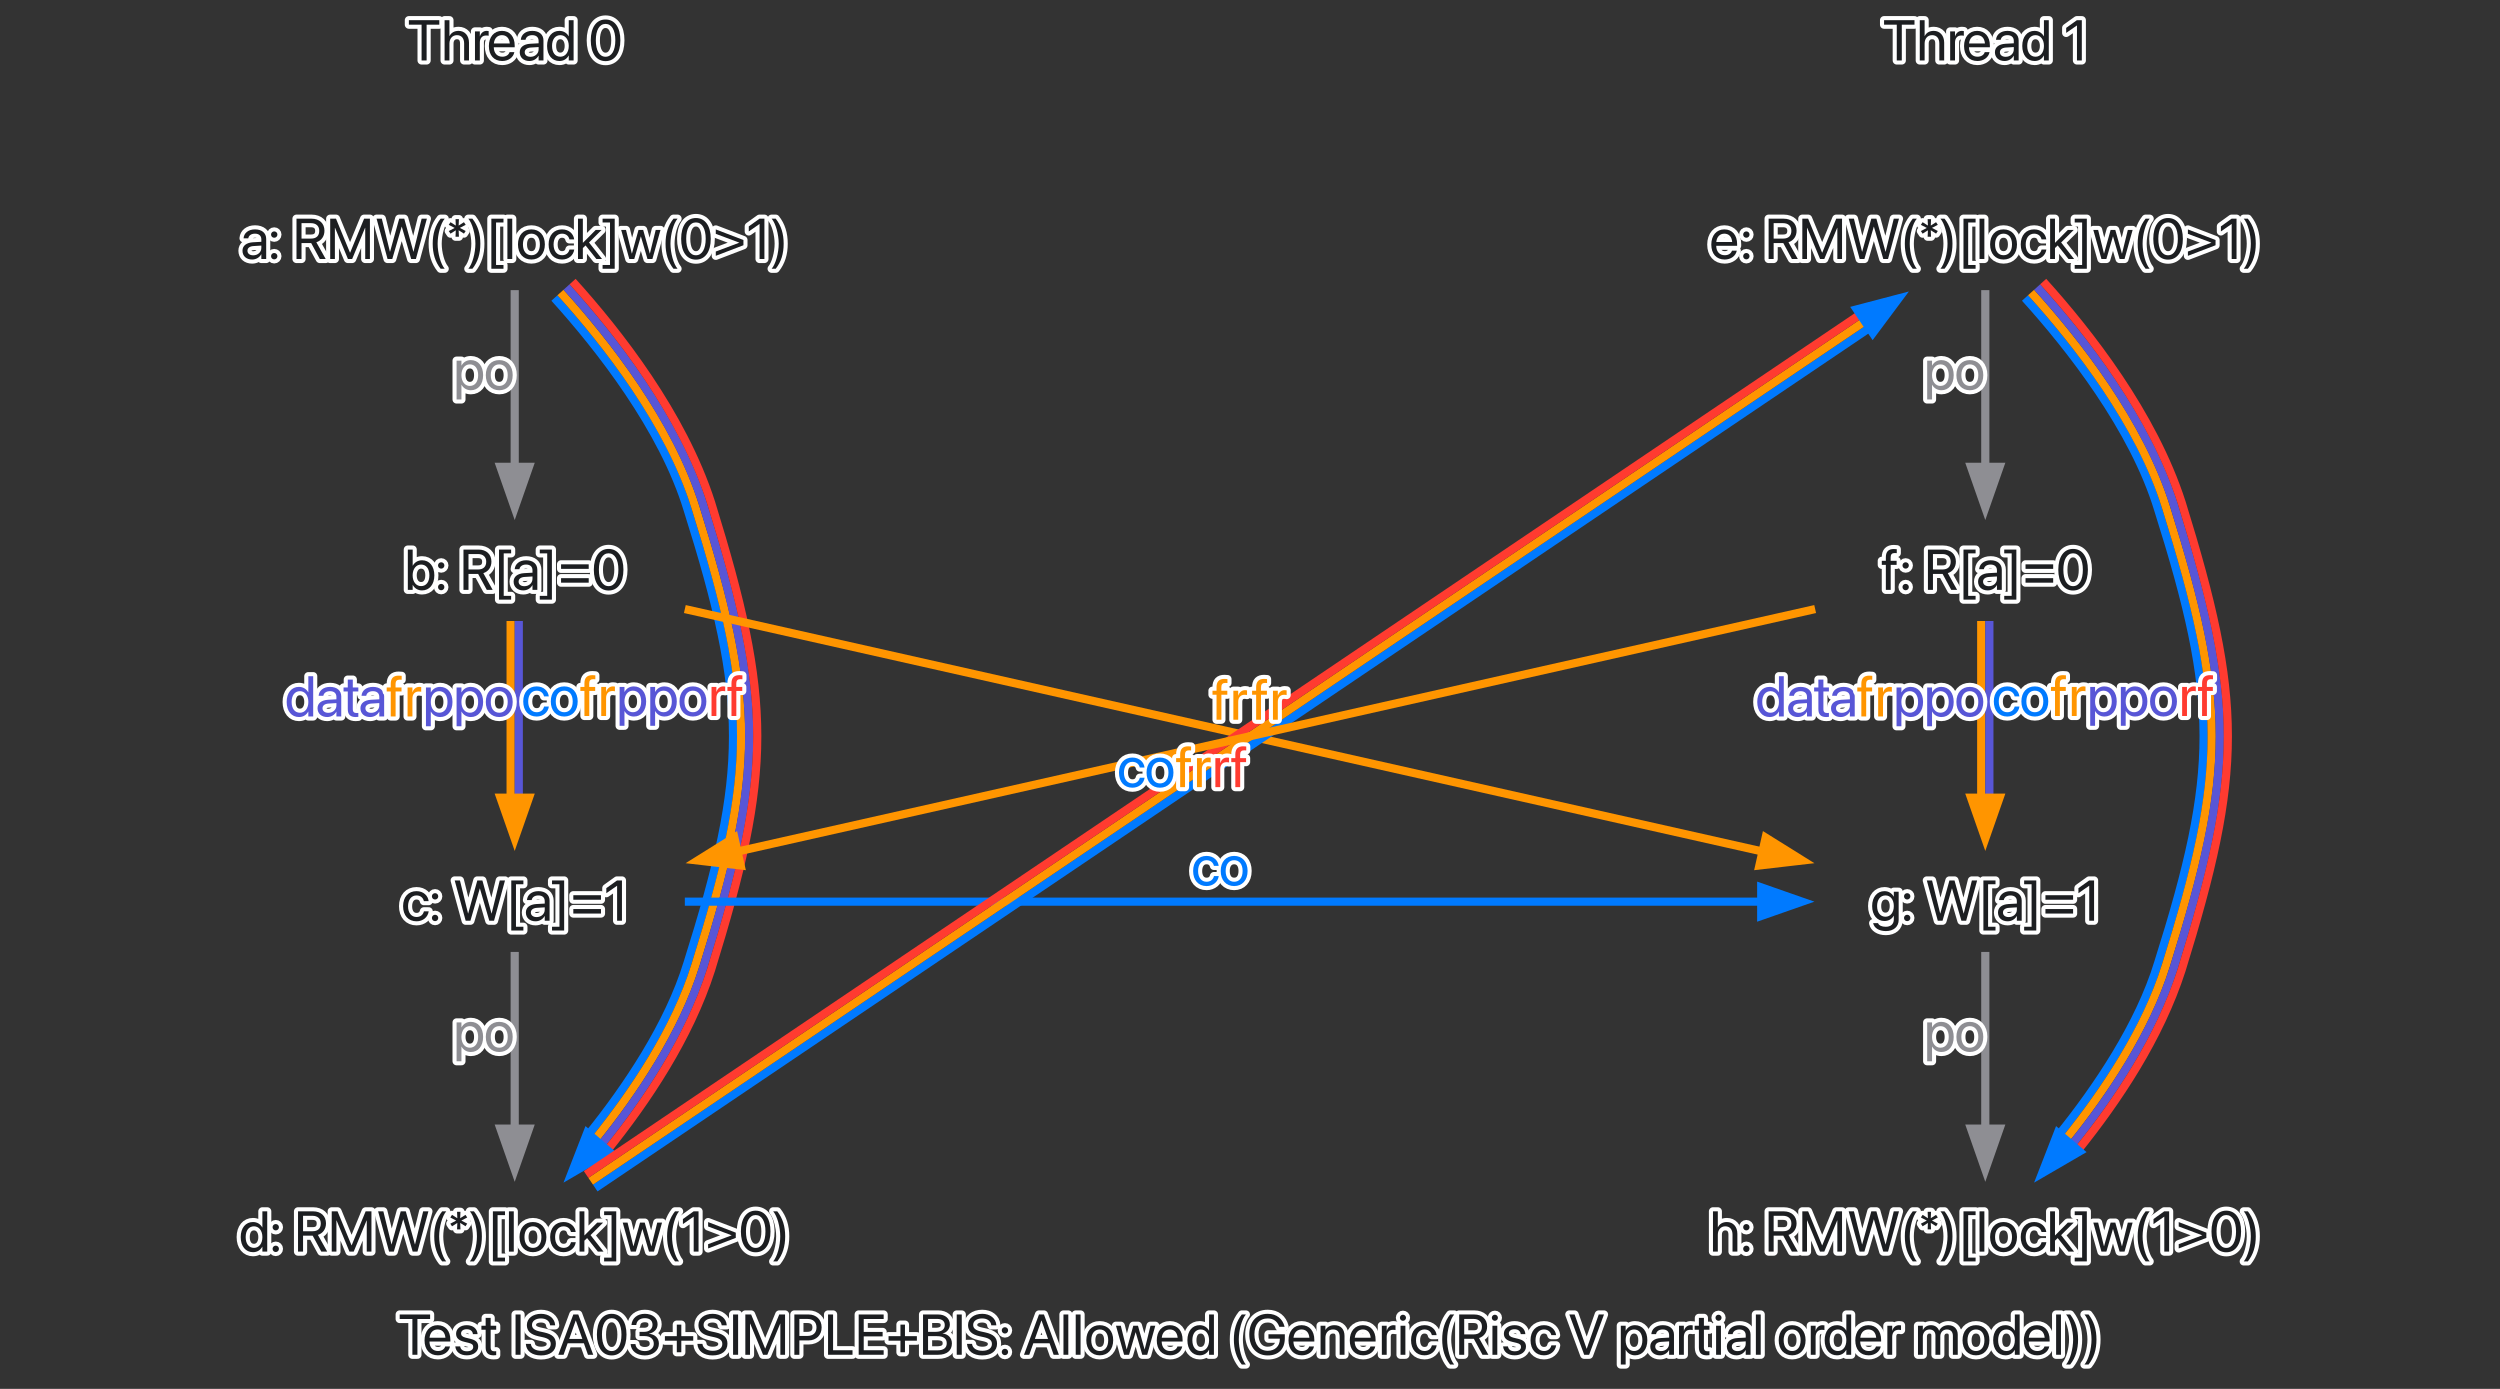 <?xml version="1.0" encoding="UTF-8"?>
<svg xmlns="http://www.w3.org/2000/svg" xmlns:xlink="http://www.w3.org/1999/xlink" width="612" height="340" viewBox="0 0 612 340">
<rect x="0" y="0" width="612" height="340" fill="#333333" stroke="none"/>
<defs>
<g>
<g id="glyph-0-0">
<path d="M 3.453 0 L 4.684 0 L 4.684 -8.758 L 7.793 -8.758 L 7.793 -9.863 L 0.344 -9.863 L 0.344 -8.758 L 3.453 -8.758 Z M 3.453 0 " />
</g>
<g id="glyph-0-1">
<path d="M 3.699 0.137 C 5.25 0.137 6.414 -0.793 6.645 -1.969 L 6.66 -2.039 L 5.488 -2.039 L 5.469 -1.977 C 5.266 -1.367 4.629 -0.918 3.727 -0.918 C 2.461 -0.918 1.656 -1.77 1.629 -3.234 L 6.746 -3.234 L 6.746 -3.672 C 6.746 -5.805 5.566 -7.246 3.625 -7.246 C 1.684 -7.246 0.426 -5.734 0.426 -3.535 L 0.426 -3.527 C 0.426 -1.293 1.656 0.137 3.699 0.137 Z M 3.617 -6.195 C 4.656 -6.195 5.422 -5.543 5.539 -4.164 L 1.648 -4.164 C 1.777 -5.488 2.586 -6.195 3.617 -6.195 Z M 3.617 -6.195 " />
</g>
<g id="glyph-0-2">
<path d="M 3.297 0.137 C 4.883 0.137 6.059 -0.738 6.059 -1.984 L 6.059 -1.988 C 6.059 -3 5.539 -3.57 4.102 -3.918 L 2.973 -4.191 C 2.188 -4.383 1.867 -4.719 1.867 -5.203 L 1.867 -5.211 C 1.867 -5.84 2.398 -6.254 3.262 -6.254 C 4.145 -6.254 4.668 -5.797 4.766 -5.105 L 4.773 -5.059 L 5.906 -5.059 L 5.898 -5.148 C 5.812 -6.336 4.82 -7.246 3.262 -7.246 C 1.723 -7.246 0.648 -6.379 0.648 -5.156 L 0.648 -5.148 C 0.648 -4.121 1.301 -3.5 2.641 -3.18 L 3.766 -2.906 C 4.574 -2.707 4.84 -2.422 4.84 -1.906 L 4.84 -1.902 C 4.84 -1.258 4.266 -0.855 3.301 -0.855 C 2.332 -0.855 1.805 -1.273 1.66 -1.984 L 1.648 -2.051 L 0.457 -2.051 L 0.465 -1.988 C 0.609 -0.719 1.621 0.137 3.297 0.137 Z M 3.297 0.137 " />
</g>
<g id="glyph-0-3">
<path d="M 3.082 0.137 C 3.316 0.137 3.57 0.109 3.719 0.09 L 3.719 -0.875 C 3.617 -0.867 3.48 -0.848 3.336 -0.848 C 2.699 -0.848 2.367 -1.059 2.367 -1.82 L 2.367 -6.125 L 3.719 -6.125 L 3.719 -7.109 L 2.367 -7.109 L 2.367 -9.031 L 1.137 -9.031 L 1.137 -7.109 L 0.098 -7.109 L 0.098 -6.125 L 1.137 -6.125 L 1.137 -1.812 C 1.137 -0.453 1.777 0.137 3.082 0.137 Z M 3.082 0.137 " />
</g>
<g id="glyph-0-4">
<rect x="0" y="0" width="0" height="0" mask="url(#mask-0)" />
</g>
<g id="glyph-0-5">
<path d="M 0.957 0 L 2.188 0 L 2.188 -9.863 L 0.957 -9.863 Z M 0.957 0 " />
</g>
<g id="glyph-0-6">
<path d="M 4.184 0.164 C 6.441 0.164 7.828 -0.945 7.828 -2.695 L 7.828 -2.699 C 7.828 -4.203 6.98 -5.023 4.957 -5.469 L 3.863 -5.707 C 2.578 -5.988 1.984 -6.496 1.984 -7.301 L 1.984 -7.309 C 1.984 -8.258 2.844 -8.887 4.164 -8.895 C 5.414 -8.895 6.254 -8.301 6.406 -7.293 L 6.418 -7.199 L 7.648 -7.199 L 7.645 -7.301 C 7.535 -8.914 6.125 -10.027 4.199 -10.027 C 2.168 -10.027 0.73 -8.895 0.727 -7.273 L 0.727 -7.266 C 0.727 -5.824 1.629 -4.957 3.555 -4.531 L 4.648 -4.293 C 6.004 -3.992 6.57 -3.508 6.57 -2.641 L 6.57 -2.633 C 6.57 -1.613 5.676 -0.973 4.254 -0.973 C 2.824 -0.973 1.867 -1.578 1.723 -2.57 L 1.711 -2.668 L 0.48 -2.668 L 0.484 -2.57 C 0.609 -0.883 2.051 0.164 4.184 0.164 Z M 4.184 0.164 " />
</g>
<g id="glyph-0-7">
<path d="M 0.172 0 L 1.465 0 L 2.461 -2.824 L 6.434 -2.824 L 7.43 0 L 8.723 0 L 5.059 -9.863 L 3.844 -9.863 Z M 4.438 -8.387 L 4.465 -8.387 L 6.062 -3.871 L 2.836 -3.871 Z M 4.438 -8.387 " />
</g>
<g id="glyph-0-8">
<path d="M 4.238 0.164 C 6.508 0.164 7.867 -1.797 7.867 -4.93 L 7.867 -4.941 C 7.867 -8.074 6.508 -10.027 4.238 -10.027 C 1.969 -10.027 0.621 -8.074 0.621 -4.941 L 0.621 -4.93 C 0.621 -1.797 1.969 0.164 4.238 0.164 Z M 4.238 -0.91 C 2.734 -0.91 1.859 -2.453 1.859 -4.93 L 1.859 -4.941 C 1.859 -7.418 2.734 -8.949 4.238 -8.949 C 5.742 -8.949 6.633 -7.418 6.633 -4.941 L 6.633 -4.93 C 6.633 -2.453 5.742 -0.91 4.238 -0.91 Z M 4.238 -0.91 " />
</g>
<g id="glyph-0-9">
<path d="M 4.121 0.164 C 6.098 0.164 7.547 -1.055 7.547 -2.699 L 7.547 -2.715 C 7.547 -4.117 6.57 -5.012 5.133 -5.133 L 5.133 -5.16 C 6.363 -5.422 7.227 -6.254 7.227 -7.473 L 7.227 -7.484 C 7.227 -8.984 5.988 -10.027 4.109 -10.027 C 2.262 -10.027 0.992 -8.957 0.836 -7.348 L 0.828 -7.281 L 2.012 -7.281 L 2.016 -7.348 C 2.121 -8.348 2.945 -8.961 4.109 -8.961 C 5.312 -8.961 5.988 -8.367 5.988 -7.336 L 5.988 -7.32 C 5.988 -6.336 5.168 -5.613 3.992 -5.613 L 2.809 -5.613 L 2.809 -4.574 L 4.047 -4.574 C 5.43 -4.574 6.297 -3.898 6.297 -2.688 L 6.297 -2.672 C 6.297 -1.629 5.414 -0.902 4.121 -0.902 C 2.809 -0.902 1.922 -1.574 1.82 -2.543 L 1.812 -2.613 L 0.629 -2.613 L 0.637 -2.531 C 0.766 -0.973 2.086 0.164 4.121 0.164 Z M 4.121 0.164 " />
</g>
<g id="glyph-0-10">
<path d="M 0.766 -3.445 L 3.68 -3.445 L 3.68 -0.617 L 4.785 -0.617 L 4.785 -3.445 L 7.703 -3.445 L 7.703 -4.555 L 4.785 -4.555 L 4.785 -7.383 L 3.68 -7.383 L 3.68 -4.555 L 0.766 -4.555 Z M 0.766 -3.445 " />
</g>
<g id="glyph-0-11">
<path d="M 0.957 0 L 2.105 0 L 2.105 -7.621 L 2.148 -7.621 L 5.297 0 L 6.336 0 L 9.488 -7.621 L 9.531 -7.621 L 9.531 0 L 10.68 0 L 10.68 -9.863 L 9.258 -9.863 L 5.84 -1.551 L 5.797 -1.551 L 2.379 -9.863 L 0.957 -9.863 Z M 0.957 0 " />
</g>
<g id="glyph-0-12">
<path d="M 0.957 0 L 2.188 0 L 2.188 -3.52 L 4.473 -3.52 C 6.324 -3.52 7.637 -4.828 7.637 -6.699 L 7.637 -6.715 C 7.637 -8.586 6.324 -9.863 4.473 -9.863 L 0.957 -9.863 Z M 4.156 -8.77 C 5.566 -8.77 6.379 -8 6.379 -6.699 L 6.379 -6.688 C 6.379 -5.387 5.566 -4.613 4.156 -4.613 L 2.188 -4.613 L 2.188 -8.77 Z M 4.156 -8.77 " />
</g>
<g id="glyph-0-13">
<path d="M 0.957 0 L 6.945 0 L 6.945 -1.109 L 2.188 -1.109 L 2.188 -9.863 L 0.957 -9.863 Z M 0.957 0 " />
</g>
<g id="glyph-0-14">
<path d="M 0.957 0 L 7.07 0 L 7.07 -1.109 L 2.188 -1.109 L 2.188 -4.5 L 6.816 -4.5 L 6.816 -5.594 L 2.188 -5.594 L 2.188 -8.758 L 7.07 -8.758 L 7.07 -9.863 L 0.957 -9.863 Z M 0.957 0 " />
</g>
<g id="glyph-0-15">
<path d="M 0.957 0 L 4.684 0 C 6.781 0 8.027 -1.031 8.027 -2.77 L 8.027 -2.781 C 8.027 -4.09 7.164 -5.047 5.742 -5.211 L 5.742 -5.238 C 6.762 -5.379 7.527 -6.371 7.527 -7.391 L 7.527 -7.402 C 7.527 -8.879 6.387 -9.863 4.695 -9.863 L 0.957 -9.863 Z M 4.418 -8.777 C 5.605 -8.777 6.281 -8.246 6.281 -7.273 L 6.281 -7.262 C 6.281 -6.195 5.488 -5.613 4.035 -5.613 L 2.188 -5.613 L 2.188 -8.777 Z M 4.383 -4.555 C 5.953 -4.555 6.762 -3.973 6.762 -2.832 L 6.762 -2.816 C 6.762 -1.684 5.977 -1.086 4.5 -1.086 L 2.188 -1.086 L 2.188 -4.555 Z M 4.383 -4.555 " />
</g>
<g id="glyph-0-16">
<path d="M 1.504 -5.195 C 1.941 -5.195 2.285 -5.539 2.285 -5.977 C 2.285 -6.414 1.941 -6.754 1.504 -6.754 C 1.066 -6.754 0.727 -6.414 0.727 -5.977 C 0.727 -5.539 1.066 -5.195 1.504 -5.195 Z M 1.504 0.098 C 1.941 0.098 2.285 -0.246 2.285 -0.684 C 2.285 -1.121 1.941 -1.465 1.504 -1.465 C 1.066 -1.465 0.727 -1.121 0.727 -0.684 C 0.727 -0.246 1.066 0.098 1.504 0.098 Z M 1.504 0.098 " />
</g>
<g id="glyph-0-17">
<path d="M 0.836 0 L 2.023 0 L 2.023 -9.863 L 0.836 -9.863 Z M 0.836 0 " />
</g>
<g id="glyph-0-18">
<path d="M 3.719 0.137 C 5.68 0.137 7.008 -1.285 7.008 -3.555 L 7.008 -3.57 C 7.008 -5.84 5.676 -7.246 3.711 -7.246 C 1.75 -7.246 0.426 -5.832 0.426 -3.57 L 0.426 -3.555 C 0.426 -1.293 1.742 0.137 3.719 0.137 Z M 3.727 -0.918 C 2.469 -0.918 1.641 -1.879 1.641 -3.555 L 1.641 -3.57 C 1.641 -5.23 2.477 -6.195 3.711 -6.195 C 4.969 -6.195 5.789 -5.238 5.789 -3.57 L 5.789 -3.555 C 5.789 -1.887 4.977 -0.918 3.727 -0.918 Z M 3.727 -0.918 " />
</g>
<g id="glyph-0-19">
<path d="M 2.18 0 L 3.391 0 L 4.992 -5.504 L 5.02 -5.504 L 6.625 0 L 7.836 0 L 9.816 -7.109 L 8.641 -7.109 L 7.219 -1.328 L 7.191 -1.328 L 5.578 -7.109 L 4.43 -7.109 L 2.824 -1.328 L 2.797 -1.328 L 1.375 -7.109 L 0.191 -7.109 Z M 2.18 0 " />
</g>
<g id="glyph-0-20">
<path d="M 3.445 0.137 C 4.465 0.137 5.258 -0.375 5.703 -1.203 L 5.73 -1.203 L 5.73 0 L 6.918 0 L 6.918 -9.863 L 5.73 -9.863 L 5.73 -5.922 L 5.703 -5.922 C 5.258 -6.742 4.43 -7.246 3.426 -7.246 C 1.641 -7.246 0.426 -5.805 0.426 -3.562 L 0.426 -3.555 C 0.426 -1.312 1.629 0.137 3.445 0.137 Z M 3.68 -0.918 C 2.422 -0.918 1.641 -1.922 1.641 -3.555 L 1.641 -3.562 C 1.641 -5.184 2.422 -6.195 3.68 -6.195 C 4.875 -6.195 5.734 -5.148 5.734 -3.562 L 5.734 -3.555 C 5.734 -1.961 4.883 -0.918 3.68 -0.918 Z M 3.68 -0.918 " />
</g>
<g id="glyph-0-21">
<path d="M 3.242 2.395 L 4.238 2.395 C 3.254 1.25 2.508 -1.457 2.508 -3.738 C 2.508 -6.023 3.254 -8.723 4.238 -9.863 L 3.242 -9.863 C 1.906 -8.168 1.301 -6.172 1.301 -3.738 C 1.301 -1.305 1.906 0.703 3.242 2.395 Z M 3.242 2.395 " />
</g>
<g id="glyph-0-22">
<path d="M 5.094 0.164 C 7.727 0.164 9.277 -1.414 9.277 -4.082 L 9.277 -5.02 L 5.266 -5.02 L 5.266 -3.938 L 8.047 -3.938 L 8.047 -3.762 C 8.047 -2.105 6.844 -0.973 5.094 -0.973 C 3.082 -0.973 1.832 -2.504 1.832 -4.984 L 1.832 -4.992 C 1.832 -7.426 3.062 -8.895 5.094 -8.895 C 6.48 -8.895 7.438 -8.176 7.895 -6.926 L 7.922 -6.852 L 9.215 -6.852 L 9.18 -6.98 C 8.723 -8.723 7.363 -10.027 5.094 -10.027 C 2.34 -10.027 0.574 -8.074 0.574 -4.992 L 0.574 -4.984 C 0.574 -1.84 2.34 0.164 5.094 0.164 Z M 5.094 0.164 " />
</g>
<g id="glyph-0-23">
<path d="M 0.773 0 L 1.961 0 L 1.961 -4.184 C 1.961 -5.395 2.695 -6.195 3.816 -6.195 C 4.91 -6.195 5.449 -5.559 5.449 -4.402 L 5.449 0 L 6.637 0 L 6.637 -4.613 C 6.637 -6.234 5.734 -7.246 4.176 -7.246 C 3.098 -7.246 2.371 -6.762 1.988 -6.098 L 1.961 -6.098 L 1.961 -7.109 L 0.773 -7.109 Z M 0.773 0 " />
</g>
<g id="glyph-0-24">
<path d="M 0.773 0 L 1.961 0 L 1.961 -4.391 C 1.961 -5.469 2.562 -6.113 3.488 -6.113 C 3.773 -6.113 4.027 -6.078 4.121 -6.043 L 4.121 -7.199 C 4.027 -7.211 3.848 -7.246 3.645 -7.246 C 2.844 -7.246 2.23 -6.727 1.988 -5.906 L 1.961 -5.906 L 1.961 -7.109 L 0.773 -7.109 Z M 0.773 0 " />
</g>
<g id="glyph-0-25">
<path d="M 1.441 -8.312 C 1.859 -8.312 2.188 -8.648 2.188 -9.059 C 2.188 -9.477 1.859 -9.805 1.441 -9.805 C 1.031 -9.805 0.699 -9.477 0.699 -9.059 C 0.699 -8.648 1.031 -8.312 1.441 -8.312 Z M 0.848 0 L 2.039 0 L 2.039 -7.109 L 0.848 -7.109 Z M 0.848 0 " />
</g>
<g id="glyph-0-26">
<path d="M 3.719 0.137 C 5.324 0.137 6.496 -0.91 6.688 -2.262 L 6.691 -2.312 L 5.523 -2.312 L 5.512 -2.258 C 5.312 -1.465 4.691 -0.918 3.719 -0.918 C 2.488 -0.918 1.641 -1.895 1.641 -3.547 L 1.641 -3.555 C 1.641 -5.168 2.469 -6.195 3.707 -6.195 C 4.75 -6.195 5.324 -5.566 5.504 -4.855 L 5.516 -4.801 L 6.68 -4.801 L 6.672 -4.855 C 6.523 -6.07 5.477 -7.246 3.707 -7.246 C 1.73 -7.246 0.426 -5.812 0.426 -3.57 L 0.426 -3.562 C 0.426 -1.301 1.703 0.137 3.719 0.137 Z M 3.719 0.137 " />
</g>
<g id="glyph-0-27">
<path d="M 0.957 0 L 2.188 0 L 2.188 -3.902 L 4.547 -3.902 L 6.66 0 L 8.102 0 L 5.816 -4.094 C 7.047 -4.484 7.801 -5.543 7.801 -6.91 L 7.801 -6.926 C 7.801 -8.703 6.555 -9.863 4.656 -9.863 L 0.957 -9.863 Z M 2.188 -4.992 L 2.188 -8.77 L 4.492 -8.77 C 5.758 -8.77 6.527 -8.074 6.527 -6.898 L 6.527 -6.883 C 6.527 -5.676 5.812 -4.992 4.547 -4.992 Z M 2.188 -4.992 " />
</g>
<g id="glyph-0-28">
<path d="M 3.809 0 L 5.023 0 L 8.66 -9.863 L 7.371 -9.863 L 4.43 -1.477 L 4.402 -1.477 L 1.465 -9.863 L 0.172 -9.863 Z M 3.809 0 " />
</g>
<g id="glyph-0-29">
<path d="M 0.773 2.395 L 1.961 2.395 L 1.961 -1.191 L 1.988 -1.191 C 2.434 -0.371 3.262 0.137 4.266 0.137 C 6.051 0.137 7.266 -1.305 7.266 -3.547 L 7.266 -3.555 C 7.266 -5.797 6.062 -7.246 4.246 -7.246 C 3.227 -7.246 2.434 -6.734 1.988 -5.906 L 1.961 -5.906 L 1.961 -7.109 L 0.773 -7.109 Z M 4.012 -0.918 C 2.816 -0.918 1.957 -1.961 1.957 -3.547 L 1.957 -3.555 C 1.957 -5.148 2.809 -6.195 4.012 -6.195 C 5.27 -6.195 6.051 -5.188 6.051 -3.555 L 6.051 -3.547 C 6.051 -1.93 5.27 -0.918 4.012 -0.918 Z M 4.012 -0.918 " />
</g>
<g id="glyph-0-30">
<path d="M 2.852 0.137 C 3.801 0.137 4.656 -0.375 5.074 -1.156 L 5.102 -1.156 L 5.102 0 L 6.289 0 L 6.289 -4.914 C 6.289 -6.336 5.238 -7.246 3.555 -7.246 C 1.879 -7.246 0.863 -6.305 0.758 -5.133 L 0.754 -5.059 L 1.902 -5.059 L 1.914 -5.121 C 2.051 -5.758 2.625 -6.195 3.543 -6.195 C 4.531 -6.195 5.102 -5.668 5.102 -4.801 L 5.102 -4.203 L 3.062 -4.09 C 1.43 -3.992 0.484 -3.234 0.484 -2.023 L 0.484 -2.012 C 0.484 -0.719 1.438 0.137 2.852 0.137 Z M 1.703 -2.012 L 1.703 -2.023 C 1.703 -2.688 2.25 -3.109 3.199 -3.164 L 5.102 -3.281 L 5.102 -2.699 C 5.102 -1.668 4.238 -0.895 3.117 -0.895 C 2.262 -0.895 1.703 -1.328 1.703 -2.012 Z M 1.703 -2.012 " />
</g>
<g id="glyph-0-31">
<path d="M 0.773 0 L 1.961 0 L 1.961 -4.457 C 1.961 -5.449 2.645 -6.195 3.59 -6.195 C 4.473 -6.195 5.047 -5.625 5.047 -4.766 L 5.047 0 L 6.234 0 L 6.234 -4.52 C 6.234 -5.488 6.898 -6.195 7.84 -6.195 C 8.777 -6.195 9.316 -5.613 9.316 -4.637 L 9.316 0 L 10.508 0 L 10.508 -4.91 C 10.508 -6.324 9.598 -7.246 8.191 -7.246 C 7.191 -7.246 6.359 -6.734 5.961 -5.879 L 5.934 -5.879 C 5.625 -6.746 4.91 -7.246 3.938 -7.246 C 3.023 -7.246 2.312 -6.773 1.988 -6.07 L 1.961 -6.07 L 1.961 -7.109 L 0.773 -7.109 Z M 0.773 0 " />
</g>
<g id="glyph-0-32">
<path d="M 1.273 2.395 C 2.605 0.703 3.215 -1.305 3.215 -3.738 C 3.215 -6.172 2.605 -8.168 1.273 -9.863 L 0.273 -9.863 C 1.258 -8.723 2.004 -6.023 2.004 -3.738 C 2.004 -1.457 1.258 1.25 0.273 2.395 Z M 1.273 2.395 " />
</g>
<g id="glyph-0-33">
<path d="M 0.836 0 L 2.023 0 L 2.023 -4.148 C 2.023 -5.359 2.754 -6.195 3.855 -6.195 C 4.965 -6.195 5.621 -5.434 5.621 -4.148 L 5.621 0 L 6.809 0 L 6.809 -4.355 C 6.809 -6.078 5.777 -7.246 4.266 -7.246 C 3.207 -7.246 2.434 -6.773 2.051 -5.977 L 2.023 -5.977 L 2.023 -9.863 L 0.836 -9.863 Z M 0.836 0 " />
</g>
<g id="glyph-0-34">
<path d="M 2.996 0 L 4.156 0 L 6.453 -7.902 L 6.48 -7.902 L 8.777 0 L 9.941 0 L 12.625 -9.863 L 11.34 -9.863 L 9.352 -1.766 L 9.324 -1.766 L 7.09 -9.863 L 5.844 -9.863 L 3.609 -1.766 L 3.582 -1.766 L 1.594 -9.863 L 0.309 -9.863 Z M 2.996 0 " />
</g>
<g id="glyph-0-35">
<path d="M 2.387 -5.449 L 3.219 -5.449 L 3.152 -7.035 L 4.449 -6.207 L 4.875 -6.852 L 3.438 -7.609 L 4.875 -8.359 L 4.449 -9.004 L 3.152 -8.176 L 3.219 -9.754 L 2.387 -9.754 L 2.453 -8.176 L 1.156 -9.004 L 0.73 -8.359 L 2.18 -7.602 L 0.73 -6.836 L 1.156 -6.195 L 2.453 -7.02 Z M 2.387 -5.449 " />
</g>
<g id="glyph-0-36">
<path d="M 1.41 2.395 L 4.375 2.395 L 4.375 1.469 L 2.559 1.469 L 2.559 -8.934 L 4.375 -8.934 L 4.375 -9.863 L 1.41 -9.863 Z M 1.41 2.395 " />
</g>
<g id="glyph-0-37">
<path d="M 0.867 0 L 2.059 0 L 2.059 -2.68 L 2.723 -3.316 L 5.359 0 L 6.742 0 L 3.562 -4.039 L 6.645 -7.109 L 5.203 -7.109 L 2.086 -3.973 L 2.059 -3.973 L 2.059 -9.863 L 0.867 -9.863 Z M 0.867 0 " />
</g>
<g id="glyph-0-38">
<path d="M 3.105 2.395 L 3.105 -9.863 L 0.137 -9.863 L 0.137 -8.934 L 1.957 -8.934 L 1.957 1.469 L 0.137 1.469 L 0.137 2.395 Z M 3.105 2.395 " />
</g>
<g id="glyph-0-39">
<path d="M 7.617 -4.641 L 0.848 -7.234 L 0.848 -6.152 L 6.625 -3.992 L 0.848 -1.824 L 0.848 -0.773 L 7.617 -3.363 Z M 7.617 -4.641 " />
</g>
<g id="glyph-0-40">
<path d="M 3.316 0 L 4.504 0 L 4.504 -9.863 L 3.301 -9.863 L 0.676 -7.977 L 0.676 -6.742 L 3.289 -8.559 L 3.316 -8.559 Z M 3.316 0 " />
</g>
<g id="glyph-0-41">
<path d="M 4.309 0.137 C 6.125 0.137 7.328 -1.312 7.328 -3.555 L 7.328 -3.562 C 7.328 -5.805 6.113 -7.246 4.328 -7.246 C 3.324 -7.246 2.496 -6.742 2.051 -5.922 L 2.023 -5.922 L 2.023 -9.863 L 0.836 -9.863 L 0.836 0 L 2.023 0 L 2.023 -1.203 L 2.051 -1.203 C 2.496 -0.375 3.289 0.137 4.309 0.137 Z M 4.074 -0.918 C 2.871 -0.918 2.016 -1.961 2.016 -3.555 L 2.016 -3.562 C 2.016 -5.148 2.879 -6.195 4.074 -6.195 C 5.332 -6.195 6.113 -5.184 6.113 -3.562 L 6.113 -3.555 C 6.113 -1.922 5.332 -0.918 4.074 -0.918 Z M 4.074 -0.918 " />
</g>
<g id="glyph-0-42">
<path d="M 0.848 -5.141 L 7.617 -5.141 L 7.617 -6.25 L 0.848 -6.25 Z M 0.848 -1.758 L 7.617 -1.758 L 7.617 -2.863 L 0.848 -2.863 Z M 0.848 -1.758 " />
</g>
<g id="glyph-0-43">
<path d="M 1.156 0 L 2.344 0 L 2.344 -6.125 L 3.793 -6.125 L 3.793 -7.109 L 2.332 -7.109 L 2.332 -7.977 C 2.332 -8.684 2.66 -9.016 3.316 -9.016 C 3.5 -9.016 3.684 -9.012 3.828 -8.988 L 3.828 -9.953 C 3.652 -9.98 3.371 -10 3.105 -10 C 1.793 -10 1.156 -9.352 1.156 -7.984 L 1.156 -7.109 L 0.164 -7.109 L 0.164 -6.125 L 1.156 -6.125 Z M 1.156 0 " />
</g>
<g id="glyph-0-44">
<path d="M 3.781 2.531 C 5.707 2.531 6.918 1.449 6.918 -0.199 L 6.918 -7.109 L 5.73 -7.109 L 5.73 -5.906 L 5.703 -5.906 C 5.266 -6.699 4.473 -7.246 3.465 -7.246 C 1.66 -7.246 0.426 -5.812 0.426 -3.602 L 0.426 -3.598 C 0.426 -1.375 1.648 0.07 3.438 0.07 C 4.457 0.07 5.277 -0.438 5.703 -1.223 L 5.73 -1.223 L 5.73 -0.316 C 5.73 0.785 5.02 1.477 3.766 1.477 C 2.797 1.477 2.121 1.164 1.895 0.648 L 1.867 0.59 L 0.672 0.59 L 0.684 0.648 C 0.918 1.703 2.023 2.531 3.781 2.531 Z M 3.699 -0.984 C 2.434 -0.984 1.641 -1.984 1.641 -3.598 L 1.641 -3.602 C 1.641 -5.184 2.434 -6.195 3.699 -6.195 C 4.902 -6.195 5.73 -5.168 5.73 -3.602 L 5.73 -3.598 C 5.73 -2.016 4.91 -0.984 3.699 -0.984 Z M 3.699 -0.984 " />
</g>
</g>
<image id="source-9" x="0" y="0" width="0" height="0" />
<mask id="mask-0">
<use xlink:href="#source-9" />
</mask>
</defs>
<path fill="none" stroke-width="2" stroke-linecap="butt" stroke-linejoin="miter" stroke="rgb(55.686%, 55.686%, 57.647%)" stroke-opacity="1" stroke-miterlimit="10" d="M 126 -268.573 C 126 -257.038 126 -239.436 126 -224.94 " transform="matrix(1, 0, 0, 1, 0, 339.6)" />
<path fill-rule="nonzero" fill="rgb(55.686%, 55.686%, 57.647%)" fill-opacity="1" stroke-width="2" stroke-linecap="butt" stroke-linejoin="miter" stroke="rgb(55.686%, 55.686%, 57.647%)" stroke-opacity="1" stroke-miterlimit="10" d="M 129.5 -225.319 L 126 -215.319 L 122.5 -225.319 Z M 129.5 -225.319 " transform="matrix(1, 0, 0, 1, 0, 339.6)" />
<path fill="none" stroke-width="2" stroke-linecap="butt" stroke-linejoin="miter" stroke="rgb(0%, 47.843%, 100%)" stroke-opacity="1" stroke-miterlimit="10" d="M 135.719 -266.651 C 146.652 -254.569 162.348 -234.612 168.336 -214.803 C 183.148 -167.916 183.148 -150.834 168.336 -103.944 C 163.738 -88.827 153.371 -73.401 143.973 -61.76 " transform="matrix(1, 0, 0, 1, 0, 339.6)" />
<path fill="none" stroke-width="2" stroke-linecap="butt" stroke-linejoin="miter" stroke="rgb(100%, 58.431%, 0%)" stroke-opacity="1" stroke-miterlimit="10" d="M 137.203 -267.991 C 148.223 -255.807 163.918 -235.846 170.246 -215.401 C 185.148 -167.916 185.148 -150.834 170.246 -103.35 C 165.398 -87.709 155.031 -72.284 145.531 -60.502 " transform="matrix(1, 0, 0, 1, 0, 339.6)" />
<path fill="none" stroke-width="2" stroke-linecap="butt" stroke-linejoin="miter" stroke="rgb(34.51%, 33.725%, 83.922%)" stroke-opacity="1" stroke-miterlimit="10" d="M 138.688 -269.334 C 149.797 -257.041 165.492 -237.08 172.156 -215.998 C 187.148 -167.916 187.148 -150.834 172.156 -102.752 C 167.059 -86.596 156.691 -71.17 147.09 -59.248 " transform="matrix(1, 0, 0, 1, 0, 339.6)" />
<path fill="none" stroke-width="2" stroke-linecap="butt" stroke-linejoin="miter" stroke="rgb(100%, 23.137%, 18.824%)" stroke-opacity="1" stroke-miterlimit="10" d="M 140.168 -270.674 C 151.367 -258.28 167.062 -238.319 174.062 -216.596 C 189.148 -167.916 189.148 -150.834 174.062 -102.155 C 168.719 -85.479 158.352 -70.053 148.645 -57.995 " transform="matrix(1, 0, 0, 1, 0, 339.6)" />
<path fill-rule="nonzero" fill="rgb(0%, 47.843%, 100%)" fill-opacity="1" stroke-width="2" stroke-linecap="butt" stroke-linejoin="miter" stroke="rgb(0%, 47.843%, 100%)" stroke-opacity="1" stroke-miterlimit="10" d="M 149.07 -57.717 L 139.91 -52.389 L 143.746 -62.264 Z M 149.07 -57.717 " transform="matrix(1, 0, 0, 1, 0, 339.6)" />
<path fill="none" stroke-width="2" stroke-linecap="butt" stroke-linejoin="miter" stroke="rgb(100%, 58.431%, 0%)" stroke-opacity="1" stroke-miterlimit="10" d="M 125 -187.573 C 125 -176.038 125 -158.436 125 -143.94 " transform="matrix(1, 0, 0, 1, 0, 339.6)" />
<path fill="none" stroke-width="2" stroke-linecap="butt" stroke-linejoin="miter" stroke="rgb(34.51%, 33.725%, 83.922%)" stroke-opacity="1" stroke-miterlimit="10" d="M 127 -187.573 C 127 -176.038 127 -158.436 127 -143.94 " transform="matrix(1, 0, 0, 1, 0, 339.6)" />
<path fill-rule="nonzero" fill="rgb(100%, 58.431%, 0%)" fill-opacity="1" stroke-width="2" stroke-linecap="butt" stroke-linejoin="miter" stroke="rgb(100%, 58.431%, 0%)" stroke-opacity="1" stroke-miterlimit="10" d="M 129.5 -144.319 L 126 -134.319 L 122.5 -144.319 Z M 129.5 -144.319 " transform="matrix(1, 0, 0, 1, 0, 339.6)" />
<path fill="none" stroke-width="2" stroke-linecap="butt" stroke-linejoin="miter" stroke="rgb(100%, 58.431%, 0%)" stroke-opacity="1" stroke-miterlimit="10" d="M 167.648 -190.502 C 232.949 -175.811 359.422 -147.354 431.754 -131.08 " transform="matrix(1, 0, 0, 1, 0, 339.6)" />
<path fill-rule="nonzero" fill="rgb(100%, 58.431%, 0%)" fill-opacity="1" stroke-width="2" stroke-linecap="butt" stroke-linejoin="miter" stroke="rgb(100%, 58.431%, 0%)" stroke-opacity="1" stroke-miterlimit="10" d="M 432.23 -134.561 L 441.219 -128.952 L 430.695 -127.733 Z M 432.23 -134.561 " transform="matrix(1, 0, 0, 1, 0, 339.6)" />
<path fill="none" stroke-width="2" stroke-linecap="butt" stroke-linejoin="miter" stroke="rgb(55.686%, 55.686%, 57.647%)" stroke-opacity="1" stroke-miterlimit="10" d="M 126 -106.573 C 126 -95.038 126 -77.436 126 -62.94 " transform="matrix(1, 0, 0, 1, 0, 339.6)" />
<path fill-rule="nonzero" fill="rgb(55.686%, 55.686%, 57.647%)" fill-opacity="1" stroke-width="2" stroke-linecap="butt" stroke-linejoin="miter" stroke="rgb(55.686%, 55.686%, 57.647%)" stroke-opacity="1" stroke-miterlimit="10" d="M 129.5 -63.319 L 126 -53.319 L 122.5 -63.319 Z M 129.5 -63.319 " transform="matrix(1, 0, 0, 1, 0, 339.6)" />
<path fill="none" stroke-width="2" stroke-linecap="butt" stroke-linejoin="miter" stroke="rgb(0%, 47.843%, 100%)" stroke-opacity="1" stroke-miterlimit="10" d="M 167.648 -118.873 C 232.812 -118.873 358.898 -118.873 431.305 -118.873 " transform="matrix(1, 0, 0, 1, 0, 339.6)" />
<path fill-rule="nonzero" fill="rgb(0%, 47.843%, 100%)" fill-opacity="1" stroke-width="2" stroke-linecap="butt" stroke-linejoin="miter" stroke="rgb(0%, 47.843%, 100%)" stroke-opacity="1" stroke-miterlimit="10" d="M 431.145 -122.373 L 441.145 -118.873 L 431.145 -115.373 Z M 431.145 -122.373 " transform="matrix(1, 0, 0, 1, 0, 339.6)" />
<path fill="none" stroke-width="2" stroke-linecap="butt" stroke-linejoin="miter" stroke="rgb(0%, 47.843%, 100%)" stroke-opacity="1" stroke-miterlimit="10" d="M 145.715 -48.772 C 204.484 -88.44 386.52 -211.315 457.941 -259.522 " transform="matrix(1, 0, 0, 1, 0, 339.6)" />
<path fill="none" stroke-width="2" stroke-linecap="butt" stroke-linejoin="miter" stroke="rgb(100%, 58.431%, 0%)" stroke-opacity="1" stroke-miterlimit="10" d="M 144.598 -50.428 C 203.363 -90.096 385.402 -212.971 456.82 -261.178 " transform="matrix(1, 0, 0, 1, 0, 339.6)" />
<path fill="none" stroke-width="2" stroke-linecap="butt" stroke-linejoin="miter" stroke="rgb(100%, 23.137%, 18.824%)" stroke-opacity="1" stroke-miterlimit="10" d="M 143.477 -52.084 C 202.246 -91.752 384.285 -214.627 455.703 -262.838 " transform="matrix(1, 0, 0, 1, 0, 339.6)" />
<path fill-rule="nonzero" fill="rgb(0%, 47.843%, 100%)" fill-opacity="1" stroke-width="2" stroke-linecap="butt" stroke-linejoin="miter" stroke="rgb(0%, 47.843%, 100%)" stroke-opacity="1" stroke-miterlimit="10" d="M 454.543 -263.866 L 464.789 -266.557 L 458.457 -258.061 Z M 454.543 -263.866 " transform="matrix(1, 0, 0, 1, 0, 339.6)" />
<path fill="none" stroke-width="2" stroke-linecap="butt" stroke-linejoin="miter" stroke="rgb(55.686%, 55.686%, 57.647%)" stroke-opacity="1" stroke-miterlimit="10" d="M 486 -268.573 C 486 -257.038 486 -239.436 486 -224.94 " transform="matrix(1, 0, 0, 1, 0, 339.6)" />
<path fill-rule="nonzero" fill="rgb(55.686%, 55.686%, 57.647%)" fill-opacity="1" stroke-width="2" stroke-linecap="butt" stroke-linejoin="miter" stroke="rgb(55.686%, 55.686%, 57.647%)" stroke-opacity="1" stroke-miterlimit="10" d="M 489.5 -225.319 L 486 -215.319 L 482.5 -225.319 Z M 489.5 -225.319 " transform="matrix(1, 0, 0, 1, 0, 339.6)" />
<path fill="none" stroke-width="2" stroke-linecap="butt" stroke-linejoin="miter" stroke="rgb(0%, 47.843%, 100%)" stroke-opacity="1" stroke-miterlimit="10" d="M 495.719 -266.651 C 506.652 -254.569 522.348 -234.612 528.336 -214.803 C 543.148 -167.916 543.148 -150.834 528.336 -103.944 C 523.738 -88.827 513.371 -73.401 503.973 -61.76 " transform="matrix(1, 0, 0, 1, 0, 339.6)" />
<path fill="none" stroke-width="2" stroke-linecap="butt" stroke-linejoin="miter" stroke="rgb(100%, 58.431%, 0%)" stroke-opacity="1" stroke-miterlimit="10" d="M 497.203 -267.991 C 508.223 -255.807 523.918 -235.846 530.246 -215.401 C 545.148 -167.916 545.148 -150.834 530.246 -103.35 C 525.398 -87.709 515.031 -72.284 505.531 -60.502 " transform="matrix(1, 0, 0, 1, 0, 339.6)" />
<path fill="none" stroke-width="2" stroke-linecap="butt" stroke-linejoin="miter" stroke="rgb(34.51%, 33.725%, 83.922%)" stroke-opacity="1" stroke-miterlimit="10" d="M 498.688 -269.334 C 509.797 -257.041 525.492 -237.08 532.156 -215.998 C 547.148 -167.916 547.148 -150.834 532.156 -102.752 C 527.059 -86.596 516.691 -71.17 507.09 -59.248 " transform="matrix(1, 0, 0, 1, 0, 339.6)" />
<path fill="none" stroke-width="2" stroke-linecap="butt" stroke-linejoin="miter" stroke="rgb(100%, 23.137%, 18.824%)" stroke-opacity="1" stroke-miterlimit="10" d="M 500.168 -270.674 C 511.367 -258.28 527.062 -238.319 534.062 -216.596 C 549.148 -167.916 549.148 -150.834 534.062 -102.155 C 528.719 -85.479 518.352 -70.053 508.645 -57.995 " transform="matrix(1, 0, 0, 1, 0, 339.6)" />
<path fill-rule="nonzero" fill="rgb(0%, 47.843%, 100%)" fill-opacity="1" stroke-width="2" stroke-linecap="butt" stroke-linejoin="miter" stroke="rgb(0%, 47.843%, 100%)" stroke-opacity="1" stroke-miterlimit="10" d="M 509.07 -57.717 L 499.91 -52.389 L 503.746 -62.264 Z M 509.07 -57.717 " transform="matrix(1, 0, 0, 1, 0, 339.6)" />
<path fill="none" stroke-width="2" stroke-linecap="butt" stroke-linejoin="miter" stroke="rgb(100%, 58.431%, 0%)" stroke-opacity="1" stroke-miterlimit="10" d="M 444.352 -190.502 C 379.051 -175.811 252.578 -147.354 180.246 -131.08 " transform="matrix(1, 0, 0, 1, 0, 339.6)" />
<path fill-rule="nonzero" fill="rgb(100%, 58.431%, 0%)" fill-opacity="1" stroke-width="2" stroke-linecap="butt" stroke-linejoin="miter" stroke="rgb(100%, 58.431%, 0%)" stroke-opacity="1" stroke-miterlimit="10" d="M 181.305 -127.733 L 170.781 -128.952 L 179.77 -134.561 Z M 181.305 -127.733 " transform="matrix(1, 0, 0, 1, 0, 339.6)" />
<path fill="none" stroke-width="2" stroke-linecap="butt" stroke-linejoin="miter" stroke="rgb(100%, 58.431%, 0%)" stroke-opacity="1" stroke-miterlimit="10" d="M 485 -187.573 C 485 -176.038 485 -158.436 485 -143.94 " transform="matrix(1, 0, 0, 1, 0, 339.6)" />
<path fill="none" stroke-width="2" stroke-linecap="butt" stroke-linejoin="miter" stroke="rgb(34.51%, 33.725%, 83.922%)" stroke-opacity="1" stroke-miterlimit="10" d="M 487 -187.573 C 487 -176.038 487 -158.436 487 -143.94 " transform="matrix(1, 0, 0, 1, 0, 339.6)" />
<path fill-rule="nonzero" fill="rgb(100%, 58.431%, 0%)" fill-opacity="1" stroke-width="2" stroke-linecap="butt" stroke-linejoin="miter" stroke="rgb(100%, 58.431%, 0%)" stroke-opacity="1" stroke-miterlimit="10" d="M 489.5 -144.319 L 486 -134.319 L 482.5 -144.319 Z M 489.5 -144.319 " transform="matrix(1, 0, 0, 1, 0, 339.6)" />
<path fill="none" stroke-width="2" stroke-linecap="butt" stroke-linejoin="miter" stroke="rgb(55.686%, 55.686%, 57.647%)" stroke-opacity="1" stroke-miterlimit="10" d="M 486 -106.573 C 486 -95.038 486 -77.436 486 -62.94 " transform="matrix(1, 0, 0, 1, 0, 339.6)" />
<path fill-rule="nonzero" fill="rgb(55.686%, 55.686%, 57.647%)" fill-opacity="1" stroke-width="2" stroke-linecap="butt" stroke-linejoin="miter" stroke="rgb(55.686%, 55.686%, 57.647%)" stroke-opacity="1" stroke-miterlimit="10" d="M 489.5 -63.319 L 486 -53.319 L 482.5 -63.319 Z M 489.5 -63.319 " transform="matrix(1, 0, 0, 1, 0, 339.6)" />
<g fill="none" fill-opacity="1" stroke="#FFFFFF" stroke-width="2" stroke-opacity="1" stroke-linejoin="round" stroke-linecap="round">
<use xlink:href="#glyph-0-0" x="97.5" y="331.648" stroke="#FFFFFF" stroke-width="2" stroke-opacity="1" fill="none" />
<use xlink:href="#glyph-0-1" x="103.5" y="331.648" stroke="#FFFFFF" stroke-width="2" stroke-opacity="1" fill="none" />
<use xlink:href="#glyph-0-2" x="111" y="331.648" stroke="#FFFFFF" stroke-width="2" stroke-opacity="1" fill="none" />
<use xlink:href="#glyph-0-3" x="117.75" y="331.648" stroke="#FFFFFF" stroke-width="2" stroke-opacity="1" fill="none" />
<use xlink:href="#glyph-0-4" x="122.25" y="331.648" stroke="#FFFFFF" stroke-width="2" stroke-opacity="1" fill="none" />
<use xlink:href="#glyph-0-5" x="125.25" y="331.648" stroke="#FFFFFF" stroke-width="2" stroke-opacity="1" fill="none" />
<use xlink:href="#glyph-0-6" x="128.25" y="331.648" stroke="#FFFFFF" stroke-width="2" stroke-opacity="1" fill="none" />
<use xlink:href="#glyph-0-7" x="136.5" y="331.648" stroke="#FFFFFF" stroke-width="2" stroke-opacity="1" fill="none" />
<use xlink:href="#glyph-0-8" x="145.5" y="331.648" stroke="#FFFFFF" stroke-width="2" stroke-opacity="1" fill="none" />
<use xlink:href="#glyph-0-9" x="153.75" y="331.648" stroke="#FFFFFF" stroke-width="2" stroke-opacity="1" fill="none" />
<use xlink:href="#glyph-0-10" x="162" y="331.648" stroke="#FFFFFF" stroke-width="2" stroke-opacity="1" fill="none" />
<use xlink:href="#glyph-0-6" x="170.25" y="331.648" stroke="#FFFFFF" stroke-width="2" stroke-opacity="1" fill="none" />
<use xlink:href="#glyph-0-5" x="178.5" y="331.648" stroke="#FFFFFF" stroke-width="2" stroke-opacity="1" fill="none" />
<use xlink:href="#glyph-0-11" x="181.5" y="331.648" stroke="#FFFFFF" stroke-width="2" stroke-opacity="1" fill="none" />
<use xlink:href="#glyph-0-12" x="193.5" y="331.648" stroke="#FFFFFF" stroke-width="2" stroke-opacity="1" fill="none" />
<use xlink:href="#glyph-0-13" x="201.75" y="331.648" stroke="#FFFFFF" stroke-width="2" stroke-opacity="1" fill="none" />
<use xlink:href="#glyph-0-14" x="209.25" y="331.648" stroke="#FFFFFF" stroke-width="2" stroke-opacity="1" fill="none" />
<use xlink:href="#glyph-0-10" x="216.75" y="331.648" stroke="#FFFFFF" stroke-width="2" stroke-opacity="1" fill="none" />
<use xlink:href="#glyph-0-15" x="225" y="331.648" stroke="#FFFFFF" stroke-width="2" stroke-opacity="1" fill="none" />
<use xlink:href="#glyph-0-5" x="233.25" y="331.648" stroke="#FFFFFF" stroke-width="2" stroke-opacity="1" fill="none" />
<use xlink:href="#glyph-0-6" x="236.25" y="331.648" stroke="#FFFFFF" stroke-width="2" stroke-opacity="1" fill="none" />
<use xlink:href="#glyph-0-16" x="244.5" y="331.648" stroke="#FFFFFF" stroke-width="2" stroke-opacity="1" fill="none" />
<use xlink:href="#glyph-0-4" x="247.5" y="331.648" stroke="#FFFFFF" stroke-width="2" stroke-opacity="1" fill="none" />
<use xlink:href="#glyph-0-7" x="250.5" y="331.648" stroke="#FFFFFF" stroke-width="2" stroke-opacity="1" fill="none" />
<use xlink:href="#glyph-0-17" x="259.5" y="331.648" stroke="#FFFFFF" stroke-width="2" stroke-opacity="1" fill="none" />
<use xlink:href="#glyph-0-17" x="262.5" y="331.648" stroke="#FFFFFF" stroke-width="2" stroke-opacity="1" fill="none" />
<use xlink:href="#glyph-0-18" x="265.5" y="331.648" stroke="#FFFFFF" stroke-width="2" stroke-opacity="1" fill="none" />
<use xlink:href="#glyph-0-19" x="273" y="331.648" stroke="#FFFFFF" stroke-width="2" stroke-opacity="1" fill="none" />
<use xlink:href="#glyph-0-1" x="282.75" y="331.648" stroke="#FFFFFF" stroke-width="2" stroke-opacity="1" fill="none" />
<use xlink:href="#glyph-0-20" x="290.25" y="331.648" stroke="#FFFFFF" stroke-width="2" stroke-opacity="1" fill="none" />
<use xlink:href="#glyph-0-4" x="297.75" y="331.648" stroke="#FFFFFF" stroke-width="2" stroke-opacity="1" fill="none" />
<use xlink:href="#glyph-0-21" x="300.75" y="331.648" stroke="#FFFFFF" stroke-width="2" stroke-opacity="1" fill="none" />
<use xlink:href="#glyph-0-22" x="305.25" y="331.648" stroke="#FFFFFF" stroke-width="2" stroke-opacity="1" fill="none" />
<use xlink:href="#glyph-0-1" x="315" y="331.648" stroke="#FFFFFF" stroke-width="2" stroke-opacity="1" fill="none" />
<use xlink:href="#glyph-0-23" x="322.5" y="331.648" stroke="#FFFFFF" stroke-width="2" stroke-opacity="1" fill="none" />
<use xlink:href="#glyph-0-1" x="330" y="331.648" stroke="#FFFFFF" stroke-width="2" stroke-opacity="1" fill="none" />
<use xlink:href="#glyph-0-24" x="337.5" y="331.648" stroke="#FFFFFF" stroke-width="2" stroke-opacity="1" fill="none" />
<use xlink:href="#glyph-0-25" x="342" y="331.648" stroke="#FFFFFF" stroke-width="2" stroke-opacity="1" fill="none" />
<use xlink:href="#glyph-0-26" x="345" y="331.648" stroke="#FFFFFF" stroke-width="2" stroke-opacity="1" fill="none" />
<use xlink:href="#glyph-0-21" x="351.75" y="331.648" stroke="#FFFFFF" stroke-width="2" stroke-opacity="1" fill="none" />
<use xlink:href="#glyph-0-27" x="356.25" y="331.648" stroke="#FFFFFF" stroke-width="2" stroke-opacity="1" fill="none" />
<use xlink:href="#glyph-0-25" x="364.5" y="331.648" stroke="#FFFFFF" stroke-width="2" stroke-opacity="1" fill="none" />
<use xlink:href="#glyph-0-2" x="367.5" y="331.648" stroke="#FFFFFF" stroke-width="2" stroke-opacity="1" fill="none" />
<use xlink:href="#glyph-0-26" x="374.25" y="331.648" stroke="#FFFFFF" stroke-width="2" stroke-opacity="1" fill="none" />
<use xlink:href="#glyph-0-4" x="381" y="331.648" stroke="#FFFFFF" stroke-width="2" stroke-opacity="1" fill="none" />
<use xlink:href="#glyph-0-28" x="384" y="331.648" stroke="#FFFFFF" stroke-width="2" stroke-opacity="1" fill="none" />
<use xlink:href="#glyph-0-4" x="393" y="331.648" stroke="#FFFFFF" stroke-width="2" stroke-opacity="1" fill="none" />
<use xlink:href="#glyph-0-29" x="396" y="331.648" stroke="#FFFFFF" stroke-width="2" stroke-opacity="1" fill="none" />
<use xlink:href="#glyph-0-30" x="403.5" y="331.648" stroke="#FFFFFF" stroke-width="2" stroke-opacity="1" fill="none" />
<use xlink:href="#glyph-0-24" x="410.25" y="331.648" stroke="#FFFFFF" stroke-width="2" stroke-opacity="1" fill="none" />
<use xlink:href="#glyph-0-3" x="414.75" y="331.648" stroke="#FFFFFF" stroke-width="2" stroke-opacity="1" fill="none" />
<use xlink:href="#glyph-0-25" x="419.25" y="331.648" stroke="#FFFFFF" stroke-width="2" stroke-opacity="1" fill="none" />
<use xlink:href="#glyph-0-30" x="422.25" y="331.648" stroke="#FFFFFF" stroke-width="2" stroke-opacity="1" fill="none" />
<use xlink:href="#glyph-0-17" x="429" y="331.648" stroke="#FFFFFF" stroke-width="2" stroke-opacity="1" fill="none" />
<use xlink:href="#glyph-0-4" x="432" y="331.648" stroke="#FFFFFF" stroke-width="2" stroke-opacity="1" fill="none" />
<use xlink:href="#glyph-0-18" x="435" y="331.648" stroke="#FFFFFF" stroke-width="2" stroke-opacity="1" fill="none" />
<use xlink:href="#glyph-0-24" x="442.5" y="331.648" stroke="#FFFFFF" stroke-width="2" stroke-opacity="1" fill="none" />
<use xlink:href="#glyph-0-20" x="446.25" y="331.648" stroke="#FFFFFF" stroke-width="2" stroke-opacity="1" fill="none" />
<use xlink:href="#glyph-0-1" x="453.75" y="331.648" stroke="#FFFFFF" stroke-width="2" stroke-opacity="1" fill="none" />
<use xlink:href="#glyph-0-24" x="461.25" y="331.648" stroke="#FFFFFF" stroke-width="2" stroke-opacity="1" fill="none" />
<use xlink:href="#glyph-0-4" x="465.75" y="331.648" stroke="#FFFFFF" stroke-width="2" stroke-opacity="1" fill="none" />
<use xlink:href="#glyph-0-31" x="468.75" y="331.648" stroke="#FFFFFF" stroke-width="2" stroke-opacity="1" fill="none" />
<use xlink:href="#glyph-0-18" x="480" y="331.648" stroke="#FFFFFF" stroke-width="2" stroke-opacity="1" fill="none" />
<use xlink:href="#glyph-0-20" x="487.5" y="331.648" stroke="#FFFFFF" stroke-width="2" stroke-opacity="1" fill="none" />
<use xlink:href="#glyph-0-1" x="495" y="331.648" stroke="#FFFFFF" stroke-width="2" stroke-opacity="1" fill="none" />
<use xlink:href="#glyph-0-17" x="502.5" y="331.648" stroke="#FFFFFF" stroke-width="2" stroke-opacity="1" fill="none" />
<use xlink:href="#glyph-0-32" x="505.5" y="331.648" stroke="#FFFFFF" stroke-width="2" stroke-opacity="1" fill="none" />
<use xlink:href="#glyph-0-32" x="510" y="331.648" stroke="#FFFFFF" stroke-width="2" stroke-opacity="1" fill="none" />
</g>
<g fill="rgb(10.98%, 11.765%, 12.941%)" fill-opacity="1" stroke="none">
<use xlink:href="#glyph-0-0" x="97.5" y="331.648" stroke="none" />
<use xlink:href="#glyph-0-1" x="103.5" y="331.648" stroke="none" />
<use xlink:href="#glyph-0-2" x="111" y="331.648" stroke="none" />
<use xlink:href="#glyph-0-3" x="117.75" y="331.648" stroke="none" />
<use xlink:href="#glyph-0-4" x="122.25" y="331.648" stroke="none" />
<use xlink:href="#glyph-0-5" x="125.25" y="331.648" stroke="none" />
<use xlink:href="#glyph-0-6" x="128.25" y="331.648" stroke="none" />
<use xlink:href="#glyph-0-7" x="136.5" y="331.648" stroke="none" />
<use xlink:href="#glyph-0-8" x="145.5" y="331.648" stroke="none" />
<use xlink:href="#glyph-0-9" x="153.75" y="331.648" stroke="none" />
<use xlink:href="#glyph-0-10" x="162" y="331.648" stroke="none" />
<use xlink:href="#glyph-0-6" x="170.25" y="331.648" stroke="none" />
<use xlink:href="#glyph-0-5" x="178.5" y="331.648" stroke="none" />
<use xlink:href="#glyph-0-11" x="181.5" y="331.648" stroke="none" />
<use xlink:href="#glyph-0-12" x="193.5" y="331.648" stroke="none" />
<use xlink:href="#glyph-0-13" x="201.75" y="331.648" stroke="none" />
<use xlink:href="#glyph-0-14" x="209.25" y="331.648" stroke="none" />
<use xlink:href="#glyph-0-10" x="216.75" y="331.648" stroke="none" />
<use xlink:href="#glyph-0-15" x="225" y="331.648" stroke="none" />
<use xlink:href="#glyph-0-5" x="233.25" y="331.648" stroke="none" />
<use xlink:href="#glyph-0-6" x="236.25" y="331.648" stroke="none" />
<use xlink:href="#glyph-0-16" x="244.5" y="331.648" stroke="none" />
<use xlink:href="#glyph-0-4" x="247.5" y="331.648" stroke="none" />
<use xlink:href="#glyph-0-7" x="250.5" y="331.648" stroke="none" />
<use xlink:href="#glyph-0-17" x="259.5" y="331.648" stroke="none" />
<use xlink:href="#glyph-0-17" x="262.5" y="331.648" stroke="none" />
<use xlink:href="#glyph-0-18" x="265.5" y="331.648" stroke="none" />
<use xlink:href="#glyph-0-19" x="273" y="331.648" stroke="none" />
<use xlink:href="#glyph-0-1" x="282.75" y="331.648" stroke="none" />
<use xlink:href="#glyph-0-20" x="290.25" y="331.648" stroke="none" />
<use xlink:href="#glyph-0-4" x="297.75" y="331.648" stroke="none" />
<use xlink:href="#glyph-0-21" x="300.75" y="331.648" stroke="none" />
<use xlink:href="#glyph-0-22" x="305.25" y="331.648" stroke="none" />
<use xlink:href="#glyph-0-1" x="315" y="331.648" stroke="none" />
<use xlink:href="#glyph-0-23" x="322.5" y="331.648" stroke="none" />
<use xlink:href="#glyph-0-1" x="330" y="331.648" stroke="none" />
<use xlink:href="#glyph-0-24" x="337.5" y="331.648" stroke="none" />
<use xlink:href="#glyph-0-25" x="342" y="331.648" stroke="none" />
<use xlink:href="#glyph-0-26" x="345" y="331.648" stroke="none" />
<use xlink:href="#glyph-0-21" x="351.75" y="331.648" stroke="none" />
<use xlink:href="#glyph-0-27" x="356.25" y="331.648" stroke="none" />
<use xlink:href="#glyph-0-25" x="364.5" y="331.648" stroke="none" />
<use xlink:href="#glyph-0-2" x="367.5" y="331.648" stroke="none" />
<use xlink:href="#glyph-0-26" x="374.25" y="331.648" stroke="none" />
<use xlink:href="#glyph-0-4" x="381" y="331.648" stroke="none" />
<use xlink:href="#glyph-0-28" x="384" y="331.648" stroke="none" />
<use xlink:href="#glyph-0-4" x="393" y="331.648" stroke="none" />
<use xlink:href="#glyph-0-29" x="396" y="331.648" stroke="none" />
<use xlink:href="#glyph-0-30" x="403.5" y="331.648" stroke="none" />
<use xlink:href="#glyph-0-24" x="410.25" y="331.648" stroke="none" />
<use xlink:href="#glyph-0-3" x="414.75" y="331.648" stroke="none" />
<use xlink:href="#glyph-0-25" x="419.25" y="331.648" stroke="none" />
<use xlink:href="#glyph-0-30" x="422.25" y="331.648" stroke="none" />
<use xlink:href="#glyph-0-17" x="429" y="331.648" stroke="none" />
<use xlink:href="#glyph-0-4" x="432" y="331.648" stroke="none" />
<use xlink:href="#glyph-0-18" x="435" y="331.648" stroke="none" />
<use xlink:href="#glyph-0-24" x="442.5" y="331.648" stroke="none" />
<use xlink:href="#glyph-0-20" x="446.25" y="331.648" stroke="none" />
<use xlink:href="#glyph-0-1" x="453.75" y="331.648" stroke="none" />
<use xlink:href="#glyph-0-24" x="461.25" y="331.648" stroke="none" />
<use xlink:href="#glyph-0-4" x="465.75" y="331.648" stroke="none" />
<use xlink:href="#glyph-0-31" x="468.75" y="331.648" stroke="none" />
<use xlink:href="#glyph-0-18" x="480" y="331.648" stroke="none" />
<use xlink:href="#glyph-0-20" x="487.5" y="331.648" stroke="none" />
<use xlink:href="#glyph-0-1" x="495" y="331.648" stroke="none" />
<use xlink:href="#glyph-0-17" x="502.5" y="331.648" stroke="none" />
<use xlink:href="#glyph-0-32" x="505.5" y="331.648" stroke="none" />
<use xlink:href="#glyph-0-32" x="510" y="331.648" stroke="none" />
</g>
<g fill="none" fill-opacity="1" stroke="#FFFFFF" stroke-width="2" stroke-opacity="1" stroke-linejoin="round" stroke-linecap="round">
<use xlink:href="#glyph-0-0" x="99.75" y="14.801" stroke="#FFFFFF" stroke-width="2" stroke-opacity="1" fill="none" />
<use xlink:href="#glyph-0-33" x="108" y="14.801" stroke="#FFFFFF" stroke-width="2" stroke-opacity="1" fill="none" />
<use xlink:href="#glyph-0-24" x="115.5" y="14.801" stroke="#FFFFFF" stroke-width="2" stroke-opacity="1" fill="none" />
<use xlink:href="#glyph-0-1" x="119.25" y="14.801" stroke="#FFFFFF" stroke-width="2" stroke-opacity="1" fill="none" />
<use xlink:href="#glyph-0-30" x="126.75" y="14.801" stroke="#FFFFFF" stroke-width="2" stroke-opacity="1" fill="none" />
<use xlink:href="#glyph-0-20" x="133.5" y="14.801" stroke="#FFFFFF" stroke-width="2" stroke-opacity="1" fill="none" />
<use xlink:href="#glyph-0-4" x="141" y="14.801" stroke="#FFFFFF" stroke-width="2" stroke-opacity="1" fill="none" />
<use xlink:href="#glyph-0-8" x="144" y="14.801" stroke="#FFFFFF" stroke-width="2" stroke-opacity="1" fill="none" />
</g>
<g fill="rgb(10.98%, 11.765%, 12.941%)" fill-opacity="1" stroke="none">
<use xlink:href="#glyph-0-0" x="99.75" y="14.801" stroke="none" />
<use xlink:href="#glyph-0-33" x="108" y="14.801" stroke="none" />
<use xlink:href="#glyph-0-24" x="115.5" y="14.801" stroke="none" />
<use xlink:href="#glyph-0-1" x="119.25" y="14.801" stroke="none" />
<use xlink:href="#glyph-0-30" x="126.75" y="14.801" stroke="none" />
<use xlink:href="#glyph-0-20" x="133.5" y="14.801" stroke="none" />
<use xlink:href="#glyph-0-4" x="141" y="14.801" stroke="none" />
<use xlink:href="#glyph-0-8" x="144" y="14.801" stroke="none" />
</g>
<g fill="none" fill-opacity="1" stroke="#FFFFFF" stroke-width="2" stroke-opacity="1" stroke-linejoin="round" stroke-linecap="round">
<use xlink:href="#glyph-0-30" x="58.875" y="63.398" stroke="#FFFFFF" stroke-width="2" stroke-opacity="1" fill="none" />
<use xlink:href="#glyph-0-16" x="65.625" y="63.398" stroke="#FFFFFF" stroke-width="2" stroke-opacity="1" fill="none" />
<use xlink:href="#glyph-0-4" x="68.625" y="63.398" stroke="#FFFFFF" stroke-width="2" stroke-opacity="1" fill="none" />
<use xlink:href="#glyph-0-27" x="71.625" y="63.398" stroke="#FFFFFF" stroke-width="2" stroke-opacity="1" fill="none" />
<use xlink:href="#glyph-0-11" x="79.875" y="63.398" stroke="#FFFFFF" stroke-width="2" stroke-opacity="1" fill="none" />
<use xlink:href="#glyph-0-34" x="91.875" y="63.398" stroke="#FFFFFF" stroke-width="2" stroke-opacity="1" fill="none" />
<use xlink:href="#glyph-0-21" x="104.625" y="63.398" stroke="#FFFFFF" stroke-width="2" stroke-opacity="1" fill="none" />
<use xlink:href="#glyph-0-35" x="109.125" y="63.398" stroke="#FFFFFF" stroke-width="2" stroke-opacity="1" fill="none" />
<use xlink:href="#glyph-0-32" x="114.375" y="63.398" stroke="#FFFFFF" stroke-width="2" stroke-opacity="1" fill="none" />
<use xlink:href="#glyph-0-36" x="118.875" y="63.398" stroke="#FFFFFF" stroke-width="2" stroke-opacity="1" fill="none" />
<use xlink:href="#glyph-0-17" x="123.375" y="63.398" stroke="#FFFFFF" stroke-width="2" stroke-opacity="1" fill="none" />
<use xlink:href="#glyph-0-18" x="126.375" y="63.398" stroke="#FFFFFF" stroke-width="2" stroke-opacity="1" fill="none" />
<use xlink:href="#glyph-0-26" x="133.875" y="63.398" stroke="#FFFFFF" stroke-width="2" stroke-opacity="1" fill="none" />
<use xlink:href="#glyph-0-37" x="140.625" y="63.398" stroke="#FFFFFF" stroke-width="2" stroke-opacity="1" fill="none" />
<use xlink:href="#glyph-0-38" x="147.375" y="63.398" stroke="#FFFFFF" stroke-width="2" stroke-opacity="1" fill="none" />
<use xlink:href="#glyph-0-19" x="151.875" y="63.398" stroke="#FFFFFF" stroke-width="2" stroke-opacity="1" fill="none" />
<use xlink:href="#glyph-0-21" x="161.625" y="63.398" stroke="#FFFFFF" stroke-width="2" stroke-opacity="1" fill="none" />
<use xlink:href="#glyph-0-8" x="166.125" y="63.398" stroke="#FFFFFF" stroke-width="2" stroke-opacity="1" fill="none" />
<use xlink:href="#glyph-0-39" x="174.375" y="63.398" stroke="#FFFFFF" stroke-width="2" stroke-opacity="1" fill="none" />
<use xlink:href="#glyph-0-40" x="182.625" y="63.398" stroke="#FFFFFF" stroke-width="2" stroke-opacity="1" fill="none" />
<use xlink:href="#glyph-0-32" x="188.625" y="63.398" stroke="#FFFFFF" stroke-width="2" stroke-opacity="1" fill="none" />
</g>
<g fill="rgb(10.98%, 11.765%, 12.941%)" fill-opacity="1" stroke="none">
<use xlink:href="#glyph-0-30" x="58.875" y="63.398" stroke="none" />
<use xlink:href="#glyph-0-16" x="65.625" y="63.398" stroke="none" />
<use xlink:href="#glyph-0-4" x="68.625" y="63.398" stroke="none" />
<use xlink:href="#glyph-0-27" x="71.625" y="63.398" stroke="none" />
<use xlink:href="#glyph-0-11" x="79.875" y="63.398" stroke="none" />
<use xlink:href="#glyph-0-34" x="91.875" y="63.398" stroke="none" />
<use xlink:href="#glyph-0-21" x="104.625" y="63.398" stroke="none" />
<use xlink:href="#glyph-0-35" x="109.125" y="63.398" stroke="none" />
<use xlink:href="#glyph-0-32" x="114.375" y="63.398" stroke="none" />
<use xlink:href="#glyph-0-36" x="118.875" y="63.398" stroke="none" />
<use xlink:href="#glyph-0-17" x="123.375" y="63.398" stroke="none" />
<use xlink:href="#glyph-0-18" x="126.375" y="63.398" stroke="none" />
<use xlink:href="#glyph-0-26" x="133.875" y="63.398" stroke="none" />
<use xlink:href="#glyph-0-37" x="140.625" y="63.398" stroke="none" />
<use xlink:href="#glyph-0-38" x="147.375" y="63.398" stroke="none" />
<use xlink:href="#glyph-0-19" x="151.875" y="63.398" stroke="none" />
<use xlink:href="#glyph-0-21" x="161.625" y="63.398" stroke="none" />
<use xlink:href="#glyph-0-8" x="166.125" y="63.398" stroke="none" />
<use xlink:href="#glyph-0-39" x="174.375" y="63.398" stroke="none" />
<use xlink:href="#glyph-0-40" x="182.625" y="63.398" stroke="none" />
<use xlink:href="#glyph-0-32" x="188.625" y="63.398" stroke="none" />
</g>
<g fill="none" fill-opacity="1" stroke="#FFFFFF" stroke-width="2" stroke-opacity="1" stroke-linejoin="round" stroke-linecap="round">
<use xlink:href="#glyph-0-41" x="99" y="144.398" stroke="#FFFFFF" stroke-width="2" stroke-opacity="1" fill="none" />
<use xlink:href="#glyph-0-16" x="106.5" y="144.398" stroke="#FFFFFF" stroke-width="2" stroke-opacity="1" fill="none" />
<use xlink:href="#glyph-0-4" x="109.5" y="144.398" stroke="#FFFFFF" stroke-width="2" stroke-opacity="1" fill="none" />
<use xlink:href="#glyph-0-27" x="112.5" y="144.398" stroke="#FFFFFF" stroke-width="2" stroke-opacity="1" fill="none" />
<use xlink:href="#glyph-0-36" x="120.75" y="144.398" stroke="#FFFFFF" stroke-width="2" stroke-opacity="1" fill="none" />
<use xlink:href="#glyph-0-30" x="125.25" y="144.398" stroke="#FFFFFF" stroke-width="2" stroke-opacity="1" fill="none" />
<use xlink:href="#glyph-0-38" x="132" y="144.398" stroke="#FFFFFF" stroke-width="2" stroke-opacity="1" fill="none" />
<use xlink:href="#glyph-0-42" x="136.5" y="144.398" stroke="#FFFFFF" stroke-width="2" stroke-opacity="1" fill="none" />
<use xlink:href="#glyph-0-8" x="144.75" y="144.398" stroke="#FFFFFF" stroke-width="2" stroke-opacity="1" fill="none" />
</g>
<g fill="rgb(10.98%, 11.765%, 12.941%)" fill-opacity="1" stroke="none">
<use xlink:href="#glyph-0-41" x="99" y="144.398" stroke="none" />
<use xlink:href="#glyph-0-16" x="106.5" y="144.398" stroke="none" />
<use xlink:href="#glyph-0-4" x="109.5" y="144.398" stroke="none" />
<use xlink:href="#glyph-0-27" x="112.5" y="144.398" stroke="none" />
<use xlink:href="#glyph-0-36" x="120.75" y="144.398" stroke="none" />
<use xlink:href="#glyph-0-30" x="125.25" y="144.398" stroke="none" />
<use xlink:href="#glyph-0-38" x="132" y="144.398" stroke="none" />
<use xlink:href="#glyph-0-42" x="136.5" y="144.398" stroke="none" />
<use xlink:href="#glyph-0-8" x="144.75" y="144.398" stroke="none" />
</g>
<g fill="none" fill-opacity="1" stroke="#FFFFFF" stroke-width="2" stroke-opacity="1" stroke-linejoin="round" stroke-linecap="round">
<use xlink:href="#glyph-0-29" x="111" y="95.395" stroke="#FFFFFF" stroke-width="2" stroke-opacity="1" fill="none" />
<use xlink:href="#glyph-0-18" x="118.5" y="95.395" stroke="#FFFFFF" stroke-width="2" stroke-opacity="1" fill="none" />
</g>
<g fill="rgb(55.686%, 55.686%, 57.647%)" fill-opacity="1" stroke="none">
<use xlink:href="#glyph-0-29" x="111" y="95.395" stroke="none" />
<use xlink:href="#glyph-0-18" x="118.5" y="95.395" stroke="none" />
</g>
<g fill="none" fill-opacity="1" stroke="#FFFFFF" stroke-width="2" stroke-opacity="1" stroke-linejoin="round" stroke-linecap="round">
<use xlink:href="#glyph-0-20" x="58.5" y="306.398" stroke="#FFFFFF" stroke-width="2" stroke-opacity="1" fill="none" />
<use xlink:href="#glyph-0-16" x="66" y="306.398" stroke="#FFFFFF" stroke-width="2" stroke-opacity="1" fill="none" />
<use xlink:href="#glyph-0-4" x="69" y="306.398" stroke="#FFFFFF" stroke-width="2" stroke-opacity="1" fill="none" />
<use xlink:href="#glyph-0-27" x="72" y="306.398" stroke="#FFFFFF" stroke-width="2" stroke-opacity="1" fill="none" />
<use xlink:href="#glyph-0-11" x="80.25" y="306.398" stroke="#FFFFFF" stroke-width="2" stroke-opacity="1" fill="none" />
<use xlink:href="#glyph-0-34" x="92.25" y="306.398" stroke="#FFFFFF" stroke-width="2" stroke-opacity="1" fill="none" />
<use xlink:href="#glyph-0-21" x="105" y="306.398" stroke="#FFFFFF" stroke-width="2" stroke-opacity="1" fill="none" />
<use xlink:href="#glyph-0-35" x="109.5" y="306.398" stroke="#FFFFFF" stroke-width="2" stroke-opacity="1" fill="none" />
<use xlink:href="#glyph-0-32" x="114.75" y="306.398" stroke="#FFFFFF" stroke-width="2" stroke-opacity="1" fill="none" />
<use xlink:href="#glyph-0-36" x="119.25" y="306.398" stroke="#FFFFFF" stroke-width="2" stroke-opacity="1" fill="none" />
<use xlink:href="#glyph-0-17" x="123.75" y="306.398" stroke="#FFFFFF" stroke-width="2" stroke-opacity="1" fill="none" />
<use xlink:href="#glyph-0-18" x="126.75" y="306.398" stroke="#FFFFFF" stroke-width="2" stroke-opacity="1" fill="none" />
<use xlink:href="#glyph-0-26" x="134.25" y="306.398" stroke="#FFFFFF" stroke-width="2" stroke-opacity="1" fill="none" />
<use xlink:href="#glyph-0-37" x="141" y="306.398" stroke="#FFFFFF" stroke-width="2" stroke-opacity="1" fill="none" />
<use xlink:href="#glyph-0-38" x="147.75" y="306.398" stroke="#FFFFFF" stroke-width="2" stroke-opacity="1" fill="none" />
<use xlink:href="#glyph-0-19" x="152.25" y="306.398" stroke="#FFFFFF" stroke-width="2" stroke-opacity="1" fill="none" />
<use xlink:href="#glyph-0-21" x="162" y="306.398" stroke="#FFFFFF" stroke-width="2" stroke-opacity="1" fill="none" />
<use xlink:href="#glyph-0-40" x="166.5" y="306.398" stroke="#FFFFFF" stroke-width="2" stroke-opacity="1" fill="none" />
<use xlink:href="#glyph-0-39" x="172.5" y="306.398" stroke="#FFFFFF" stroke-width="2" stroke-opacity="1" fill="none" />
<use xlink:href="#glyph-0-8" x="180.75" y="306.398" stroke="#FFFFFF" stroke-width="2" stroke-opacity="1" fill="none" />
<use xlink:href="#glyph-0-32" x="189" y="306.398" stroke="#FFFFFF" stroke-width="2" stroke-opacity="1" fill="none" />
</g>
<g fill="rgb(10.98%, 11.765%, 12.941%)" fill-opacity="1" stroke="none">
<use xlink:href="#glyph-0-20" x="58.5" y="306.398" stroke="none" />
<use xlink:href="#glyph-0-16" x="66" y="306.398" stroke="none" />
<use xlink:href="#glyph-0-4" x="69" y="306.398" stroke="none" />
<use xlink:href="#glyph-0-27" x="72" y="306.398" stroke="none" />
<use xlink:href="#glyph-0-11" x="80.25" y="306.398" stroke="none" />
<use xlink:href="#glyph-0-34" x="92.25" y="306.398" stroke="none" />
<use xlink:href="#glyph-0-21" x="105" y="306.398" stroke="none" />
<use xlink:href="#glyph-0-35" x="109.5" y="306.398" stroke="none" />
<use xlink:href="#glyph-0-32" x="114.75" y="306.398" stroke="none" />
<use xlink:href="#glyph-0-36" x="119.25" y="306.398" stroke="none" />
<use xlink:href="#glyph-0-17" x="123.75" y="306.398" stroke="none" />
<use xlink:href="#glyph-0-18" x="126.75" y="306.398" stroke="none" />
<use xlink:href="#glyph-0-26" x="134.25" y="306.398" stroke="none" />
<use xlink:href="#glyph-0-37" x="141" y="306.398" stroke="none" />
<use xlink:href="#glyph-0-38" x="147.75" y="306.398" stroke="none" />
<use xlink:href="#glyph-0-19" x="152.25" y="306.398" stroke="none" />
<use xlink:href="#glyph-0-21" x="162" y="306.398" stroke="none" />
<use xlink:href="#glyph-0-40" x="166.5" y="306.398" stroke="none" />
<use xlink:href="#glyph-0-39" x="172.5" y="306.398" stroke="none" />
<use xlink:href="#glyph-0-8" x="180.75" y="306.398" stroke="none" />
<use xlink:href="#glyph-0-32" x="189" y="306.398" stroke="none" />
</g>
<g fill="none" fill-opacity="1" stroke="#FFFFFF" stroke-width="2" stroke-opacity="1" stroke-linejoin="round" stroke-linecap="round">
<use xlink:href="#glyph-0-26" x="127.66" y="175.273" stroke="#FFFFFF" stroke-width="2" stroke-opacity="1" fill="none" />
<use xlink:href="#glyph-0-18" x="134.41" y="175.273" stroke="#FFFFFF" stroke-width="2" stroke-opacity="1" fill="none" />
</g>
<g fill="rgb(0%, 47.843%, 100%)" fill-opacity="1" stroke="none">
<use xlink:href="#glyph-0-26" x="127.66" y="175.273" stroke="none" />
<use xlink:href="#glyph-0-18" x="134.41" y="175.273" stroke="none" />
</g>
<g fill="none" fill-opacity="1" stroke="#FFFFFF" stroke-width="2" stroke-opacity="1" stroke-linejoin="round" stroke-linecap="round">
<use xlink:href="#glyph-0-43" x="141.91" y="175.273" stroke="#FFFFFF" stroke-width="2" stroke-opacity="1" fill="none" />
<use xlink:href="#glyph-0-24" x="146.41" y="175.273" stroke="#FFFFFF" stroke-width="2" stroke-opacity="1" fill="none" />
</g>
<g fill="rgb(100%, 58.431%, 0%)" fill-opacity="1" stroke="none">
<use xlink:href="#glyph-0-43" x="141.91" y="175.273" stroke="none" />
<use xlink:href="#glyph-0-24" x="146.41" y="175.273" stroke="none" />
</g>
<g fill="none" fill-opacity="1" stroke="#FFFFFF" stroke-width="2" stroke-opacity="1" stroke-linejoin="round" stroke-linecap="round">
<use xlink:href="#glyph-0-29" x="150.91" y="175.273" stroke="#FFFFFF" stroke-width="2" stroke-opacity="1" fill="none" />
<use xlink:href="#glyph-0-29" x="158.41" y="175.273" stroke="#FFFFFF" stroke-width="2" stroke-opacity="1" fill="none" />
<use xlink:href="#glyph-0-18" x="165.91" y="175.273" stroke="#FFFFFF" stroke-width="2" stroke-opacity="1" fill="none" />
</g>
<g fill="rgb(34.51%, 33.725%, 83.922%)" fill-opacity="1" stroke="none">
<use xlink:href="#glyph-0-29" x="150.91" y="175.273" stroke="none" />
<use xlink:href="#glyph-0-29" x="158.41" y="175.273" stroke="none" />
<use xlink:href="#glyph-0-18" x="165.91" y="175.273" stroke="none" />
</g>
<g fill="none" fill-opacity="1" stroke="#FFFFFF" stroke-width="2" stroke-opacity="1" stroke-linejoin="round" stroke-linecap="round">
<use xlink:href="#glyph-0-24" x="173.41" y="175.273" stroke="#FFFFFF" stroke-width="2" stroke-opacity="1" fill="none" />
<use xlink:href="#glyph-0-43" x="177.91" y="175.273" stroke="#FFFFFF" stroke-width="2" stroke-opacity="1" fill="none" />
</g>
<g fill="rgb(100%, 23.137%, 18.824%)" fill-opacity="1" stroke="none">
<use xlink:href="#glyph-0-24" x="173.41" y="175.273" stroke="none" />
<use xlink:href="#glyph-0-43" x="177.91" y="175.273" stroke="none" />
</g>
<g fill="none" fill-opacity="1" stroke="#FFFFFF" stroke-width="2" stroke-opacity="1" stroke-linejoin="round" stroke-linecap="round">
<use xlink:href="#glyph-0-26" x="98.25" y="225.398" stroke="#FFFFFF" stroke-width="2" stroke-opacity="1" fill="none" />
<use xlink:href="#glyph-0-16" x="105" y="225.398" stroke="#FFFFFF" stroke-width="2" stroke-opacity="1" fill="none" />
<use xlink:href="#glyph-0-4" x="108" y="225.398" stroke="#FFFFFF" stroke-width="2" stroke-opacity="1" fill="none" />
<use xlink:href="#glyph-0-34" x="111" y="225.398" stroke="#FFFFFF" stroke-width="2" stroke-opacity="1" fill="none" />
<use xlink:href="#glyph-0-36" x="123.75" y="225.398" stroke="#FFFFFF" stroke-width="2" stroke-opacity="1" fill="none" />
<use xlink:href="#glyph-0-30" x="128.25" y="225.398" stroke="#FFFFFF" stroke-width="2" stroke-opacity="1" fill="none" />
<use xlink:href="#glyph-0-38" x="135" y="225.398" stroke="#FFFFFF" stroke-width="2" stroke-opacity="1" fill="none" />
<use xlink:href="#glyph-0-42" x="139.5" y="225.398" stroke="#FFFFFF" stroke-width="2" stroke-opacity="1" fill="none" />
<use xlink:href="#glyph-0-40" x="147.75" y="225.398" stroke="#FFFFFF" stroke-width="2" stroke-opacity="1" fill="none" />
</g>
<g fill="rgb(10.98%, 11.765%, 12.941%)" fill-opacity="1" stroke="none">
<use xlink:href="#glyph-0-26" x="98.25" y="225.398" stroke="none" />
<use xlink:href="#glyph-0-16" x="105" y="225.398" stroke="none" />
<use xlink:href="#glyph-0-4" x="108" y="225.398" stroke="none" />
<use xlink:href="#glyph-0-34" x="111" y="225.398" stroke="none" />
<use xlink:href="#glyph-0-36" x="123.75" y="225.398" stroke="none" />
<use xlink:href="#glyph-0-30" x="128.25" y="225.398" stroke="none" />
<use xlink:href="#glyph-0-38" x="135" y="225.398" stroke="none" />
<use xlink:href="#glyph-0-42" x="139.5" y="225.398" stroke="none" />
<use xlink:href="#glyph-0-40" x="147.75" y="225.398" stroke="none" />
</g>
<g fill="none" fill-opacity="1" stroke="#FFFFFF" stroke-width="2" stroke-opacity="1" stroke-linejoin="round" stroke-linecap="round">
<use xlink:href="#glyph-0-20" x="69.75" y="175.395" stroke="#FFFFFF" stroke-width="2" stroke-opacity="1" fill="none" />
<use xlink:href="#glyph-0-30" x="77.25" y="175.395" stroke="#FFFFFF" stroke-width="2" stroke-opacity="1" fill="none" />
<use xlink:href="#glyph-0-3" x="84" y="175.395" stroke="#FFFFFF" stroke-width="2" stroke-opacity="1" fill="none" />
<use xlink:href="#glyph-0-30" x="87.75" y="175.395" stroke="#FFFFFF" stroke-width="2" stroke-opacity="1" fill="none" />
</g>
<g fill="rgb(34.51%, 33.725%, 83.922%)" fill-opacity="1" stroke="none">
<use xlink:href="#glyph-0-20" x="69.75" y="175.395" stroke="none" />
<use xlink:href="#glyph-0-30" x="77.25" y="175.395" stroke="none" />
<use xlink:href="#glyph-0-3" x="84" y="175.395" stroke="none" />
<use xlink:href="#glyph-0-30" x="87.75" y="175.395" stroke="none" />
</g>
<g fill="none" fill-opacity="1" stroke="#FFFFFF" stroke-width="2" stroke-opacity="1" stroke-linejoin="round" stroke-linecap="round">
<use xlink:href="#glyph-0-43" x="94.5" y="175.395" stroke="#FFFFFF" stroke-width="2" stroke-opacity="1" fill="none" />
<use xlink:href="#glyph-0-24" x="99" y="175.395" stroke="#FFFFFF" stroke-width="2" stroke-opacity="1" fill="none" />
</g>
<g fill="rgb(100%, 58.431%, 0%)" fill-opacity="1" stroke="none">
<use xlink:href="#glyph-0-43" x="94.5" y="175.395" stroke="none" />
<use xlink:href="#glyph-0-24" x="99" y="175.395" stroke="none" />
</g>
<g fill="none" fill-opacity="1" stroke="#FFFFFF" stroke-width="2" stroke-opacity="1" stroke-linejoin="round" stroke-linecap="round">
<use xlink:href="#glyph-0-29" x="103.5" y="175.395" stroke="#FFFFFF" stroke-width="2" stroke-opacity="1" fill="none" />
<use xlink:href="#glyph-0-29" x="111" y="175.395" stroke="#FFFFFF" stroke-width="2" stroke-opacity="1" fill="none" />
<use xlink:href="#glyph-0-18" x="118.5" y="175.395" stroke="#FFFFFF" stroke-width="2" stroke-opacity="1" fill="none" />
</g>
<g fill="rgb(34.51%, 33.725%, 83.922%)" fill-opacity="1" stroke="none">
<use xlink:href="#glyph-0-29" x="103.5" y="175.395" stroke="none" />
<use xlink:href="#glyph-0-29" x="111" y="175.395" stroke="none" />
<use xlink:href="#glyph-0-18" x="118.5" y="175.395" stroke="none" />
</g>
<g fill="none" fill-opacity="1" stroke="#FFFFFF" stroke-width="2" stroke-opacity="1" stroke-linejoin="round" stroke-linecap="round">
<use xlink:href="#glyph-0-44" x="457.875" y="225.398" stroke="#FFFFFF" stroke-width="2" stroke-opacity="1" fill="none" />
<use xlink:href="#glyph-0-16" x="465.375" y="225.398" stroke="#FFFFFF" stroke-width="2" stroke-opacity="1" fill="none" />
<use xlink:href="#glyph-0-4" x="468.375" y="225.398" stroke="#FFFFFF" stroke-width="2" stroke-opacity="1" fill="none" />
<use xlink:href="#glyph-0-34" x="471.375" y="225.398" stroke="#FFFFFF" stroke-width="2" stroke-opacity="1" fill="none" />
<use xlink:href="#glyph-0-36" x="484.125" y="225.398" stroke="#FFFFFF" stroke-width="2" stroke-opacity="1" fill="none" />
<use xlink:href="#glyph-0-30" x="488.625" y="225.398" stroke="#FFFFFF" stroke-width="2" stroke-opacity="1" fill="none" />
<use xlink:href="#glyph-0-38" x="495.375" y="225.398" stroke="#FFFFFF" stroke-width="2" stroke-opacity="1" fill="none" />
<use xlink:href="#glyph-0-42" x="499.875" y="225.398" stroke="#FFFFFF" stroke-width="2" stroke-opacity="1" fill="none" />
<use xlink:href="#glyph-0-40" x="508.125" y="225.398" stroke="#FFFFFF" stroke-width="2" stroke-opacity="1" fill="none" />
</g>
<g fill="rgb(10.98%, 11.765%, 12.941%)" fill-opacity="1" stroke="none">
<use xlink:href="#glyph-0-44" x="457.875" y="225.398" stroke="none" />
<use xlink:href="#glyph-0-16" x="465.375" y="225.398" stroke="none" />
<use xlink:href="#glyph-0-4" x="468.375" y="225.398" stroke="none" />
<use xlink:href="#glyph-0-34" x="471.375" y="225.398" stroke="none" />
<use xlink:href="#glyph-0-36" x="484.125" y="225.398" stroke="none" />
<use xlink:href="#glyph-0-30" x="488.625" y="225.398" stroke="none" />
<use xlink:href="#glyph-0-38" x="495.375" y="225.398" stroke="none" />
<use xlink:href="#glyph-0-42" x="499.875" y="225.398" stroke="none" />
<use xlink:href="#glyph-0-40" x="508.125" y="225.398" stroke="none" />
</g>
<g fill="none" fill-opacity="1" stroke="#FFFFFF" stroke-width="2" stroke-opacity="1" stroke-linejoin="round" stroke-linecap="round">
<use xlink:href="#glyph-0-43" x="296.652" y="176.195" stroke="#FFFFFF" stroke-width="2" stroke-opacity="1" fill="none" />
<use xlink:href="#glyph-0-24" x="301.152" y="176.195" stroke="#FFFFFF" stroke-width="2" stroke-opacity="1" fill="none" />
</g>
<g fill="rgb(100%, 58.431%, 0%)" fill-opacity="1" stroke="none">
<use xlink:href="#glyph-0-43" x="296.652" y="176.195" stroke="none" />
<use xlink:href="#glyph-0-24" x="301.152" y="176.195" stroke="none" />
</g>
<g fill="none" fill-opacity="1" stroke="#FFFFFF" stroke-width="2" stroke-opacity="1" stroke-linejoin="round" stroke-linecap="round">
<use xlink:href="#glyph-0-29" x="111" y="257.395" stroke="#FFFFFF" stroke-width="2" stroke-opacity="1" fill="none" />
<use xlink:href="#glyph-0-18" x="118.5" y="257.395" stroke="#FFFFFF" stroke-width="2" stroke-opacity="1" fill="none" />
</g>
<g fill="rgb(55.686%, 55.686%, 57.647%)" fill-opacity="1" stroke="none">
<use xlink:href="#glyph-0-29" x="111" y="257.395" stroke="none" />
<use xlink:href="#glyph-0-18" x="118.5" y="257.395" stroke="none" />
</g>
<g fill="none" fill-opacity="1" stroke="#FFFFFF" stroke-width="2" stroke-opacity="1" stroke-linejoin="round" stroke-linecap="round">
<use xlink:href="#glyph-0-26" x="291.652" y="216.773" stroke="#FFFFFF" stroke-width="2" stroke-opacity="1" fill="none" />
<use xlink:href="#glyph-0-18" x="298.402" y="216.773" stroke="#FFFFFF" stroke-width="2" stroke-opacity="1" fill="none" />
</g>
<g fill="rgb(0%, 47.843%, 100%)" fill-opacity="1" stroke="none">
<use xlink:href="#glyph-0-26" x="291.652" y="216.773" stroke="none" />
<use xlink:href="#glyph-0-18" x="298.402" y="216.773" stroke="none" />
</g>
<g fill="none" fill-opacity="1" stroke="#FFFFFF" stroke-width="2" stroke-opacity="1" stroke-linejoin="round" stroke-linecap="round">
<use xlink:href="#glyph-0-1" x="418.5" y="63.398" stroke="#FFFFFF" stroke-width="2" stroke-opacity="1" fill="none" />
<use xlink:href="#glyph-0-16" x="426" y="63.398" stroke="#FFFFFF" stroke-width="2" stroke-opacity="1" fill="none" />
<use xlink:href="#glyph-0-4" x="429" y="63.398" stroke="#FFFFFF" stroke-width="2" stroke-opacity="1" fill="none" />
<use xlink:href="#glyph-0-27" x="432" y="63.398" stroke="#FFFFFF" stroke-width="2" stroke-opacity="1" fill="none" />
<use xlink:href="#glyph-0-11" x="440.25" y="63.398" stroke="#FFFFFF" stroke-width="2" stroke-opacity="1" fill="none" />
<use xlink:href="#glyph-0-34" x="452.25" y="63.398" stroke="#FFFFFF" stroke-width="2" stroke-opacity="1" fill="none" />
<use xlink:href="#glyph-0-21" x="465" y="63.398" stroke="#FFFFFF" stroke-width="2" stroke-opacity="1" fill="none" />
<use xlink:href="#glyph-0-35" x="469.5" y="63.398" stroke="#FFFFFF" stroke-width="2" stroke-opacity="1" fill="none" />
<use xlink:href="#glyph-0-32" x="474.75" y="63.398" stroke="#FFFFFF" stroke-width="2" stroke-opacity="1" fill="none" />
<use xlink:href="#glyph-0-36" x="479.25" y="63.398" stroke="#FFFFFF" stroke-width="2" stroke-opacity="1" fill="none" />
<use xlink:href="#glyph-0-17" x="483.75" y="63.398" stroke="#FFFFFF" stroke-width="2" stroke-opacity="1" fill="none" />
<use xlink:href="#glyph-0-18" x="486.75" y="63.398" stroke="#FFFFFF" stroke-width="2" stroke-opacity="1" fill="none" />
<use xlink:href="#glyph-0-26" x="494.25" y="63.398" stroke="#FFFFFF" stroke-width="2" stroke-opacity="1" fill="none" />
<use xlink:href="#glyph-0-37" x="501" y="63.398" stroke="#FFFFFF" stroke-width="2" stroke-opacity="1" fill="none" />
<use xlink:href="#glyph-0-38" x="507.75" y="63.398" stroke="#FFFFFF" stroke-width="2" stroke-opacity="1" fill="none" />
<use xlink:href="#glyph-0-19" x="512.25" y="63.398" stroke="#FFFFFF" stroke-width="2" stroke-opacity="1" fill="none" />
<use xlink:href="#glyph-0-21" x="522" y="63.398" stroke="#FFFFFF" stroke-width="2" stroke-opacity="1" fill="none" />
<use xlink:href="#glyph-0-8" x="526.5" y="63.398" stroke="#FFFFFF" stroke-width="2" stroke-opacity="1" fill="none" />
<use xlink:href="#glyph-0-39" x="534.75" y="63.398" stroke="#FFFFFF" stroke-width="2" stroke-opacity="1" fill="none" />
<use xlink:href="#glyph-0-40" x="543" y="63.398" stroke="#FFFFFF" stroke-width="2" stroke-opacity="1" fill="none" />
<use xlink:href="#glyph-0-32" x="549" y="63.398" stroke="#FFFFFF" stroke-width="2" stroke-opacity="1" fill="none" />
</g>
<g fill="rgb(10.98%, 11.765%, 12.941%)" fill-opacity="1" stroke="none">
<use xlink:href="#glyph-0-1" x="418.5" y="63.398" stroke="none" />
<use xlink:href="#glyph-0-16" x="426" y="63.398" stroke="none" />
<use xlink:href="#glyph-0-4" x="429" y="63.398" stroke="none" />
<use xlink:href="#glyph-0-27" x="432" y="63.398" stroke="none" />
<use xlink:href="#glyph-0-11" x="440.25" y="63.398" stroke="none" />
<use xlink:href="#glyph-0-34" x="452.25" y="63.398" stroke="none" />
<use xlink:href="#glyph-0-21" x="465" y="63.398" stroke="none" />
<use xlink:href="#glyph-0-35" x="469.5" y="63.398" stroke="none" />
<use xlink:href="#glyph-0-32" x="474.75" y="63.398" stroke="none" />
<use xlink:href="#glyph-0-36" x="479.25" y="63.398" stroke="none" />
<use xlink:href="#glyph-0-17" x="483.75" y="63.398" stroke="none" />
<use xlink:href="#glyph-0-18" x="486.75" y="63.398" stroke="none" />
<use xlink:href="#glyph-0-26" x="494.25" y="63.398" stroke="none" />
<use xlink:href="#glyph-0-37" x="501" y="63.398" stroke="none" />
<use xlink:href="#glyph-0-38" x="507.75" y="63.398" stroke="none" />
<use xlink:href="#glyph-0-19" x="512.25" y="63.398" stroke="none" />
<use xlink:href="#glyph-0-21" x="522" y="63.398" stroke="none" />
<use xlink:href="#glyph-0-8" x="526.5" y="63.398" stroke="none" />
<use xlink:href="#glyph-0-39" x="534.75" y="63.398" stroke="none" />
<use xlink:href="#glyph-0-40" x="543" y="63.398" stroke="none" />
<use xlink:href="#glyph-0-32" x="549" y="63.398" stroke="none" />
</g>
<g fill="none" fill-opacity="1" stroke="#FFFFFF" stroke-width="2" stroke-opacity="1" stroke-linejoin="round" stroke-linecap="round">
<use xlink:href="#glyph-0-26" x="273.5" y="192.695" stroke="#FFFFFF" stroke-width="2" stroke-opacity="1" fill="none" />
<use xlink:href="#glyph-0-18" x="280.25" y="192.695" stroke="#FFFFFF" stroke-width="2" stroke-opacity="1" fill="none" />
</g>
<g fill="rgb(0%, 47.843%, 100%)" fill-opacity="1" stroke="none">
<use xlink:href="#glyph-0-26" x="273.5" y="192.695" stroke="none" />
<use xlink:href="#glyph-0-18" x="280.25" y="192.695" stroke="none" />
</g>
<g fill="none" fill-opacity="1" stroke="#FFFFFF" stroke-width="2" stroke-opacity="1" stroke-linejoin="round" stroke-linecap="round">
<use xlink:href="#glyph-0-43" x="287.75" y="192.695" stroke="#FFFFFF" stroke-width="2" stroke-opacity="1" fill="none" />
<use xlink:href="#glyph-0-24" x="292.25" y="192.695" stroke="#FFFFFF" stroke-width="2" stroke-opacity="1" fill="none" />
</g>
<g fill="rgb(100%, 58.431%, 0%)" fill-opacity="1" stroke="none">
<use xlink:href="#glyph-0-43" x="287.75" y="192.695" stroke="none" />
<use xlink:href="#glyph-0-24" x="292.25" y="192.695" stroke="none" />
</g>
<g fill="none" fill-opacity="1" stroke="#FFFFFF" stroke-width="2" stroke-opacity="1" stroke-linejoin="round" stroke-linecap="round">
<use xlink:href="#glyph-0-24" x="296.75" y="192.695" stroke="#FFFFFF" stroke-width="2" stroke-opacity="1" fill="none" />
<use xlink:href="#glyph-0-43" x="301.25" y="192.695" stroke="#FFFFFF" stroke-width="2" stroke-opacity="1" fill="none" />
</g>
<g fill="rgb(100%, 23.137%, 18.824%)" fill-opacity="1" stroke="none">
<use xlink:href="#glyph-0-24" x="296.75" y="192.695" stroke="none" />
<use xlink:href="#glyph-0-43" x="301.25" y="192.695" stroke="none" />
</g>
<g fill="none" fill-opacity="1" stroke="#FFFFFF" stroke-width="2" stroke-opacity="1" stroke-linejoin="round" stroke-linecap="round">
<use xlink:href="#glyph-0-0" x="460.875" y="14.801" stroke="#FFFFFF" stroke-width="2" stroke-opacity="1" fill="none" />
<use xlink:href="#glyph-0-33" x="469.125" y="14.801" stroke="#FFFFFF" stroke-width="2" stroke-opacity="1" fill="none" />
<use xlink:href="#glyph-0-24" x="476.625" y="14.801" stroke="#FFFFFF" stroke-width="2" stroke-opacity="1" fill="none" />
<use xlink:href="#glyph-0-1" x="480.375" y="14.801" stroke="#FFFFFF" stroke-width="2" stroke-opacity="1" fill="none" />
<use xlink:href="#glyph-0-30" x="487.875" y="14.801" stroke="#FFFFFF" stroke-width="2" stroke-opacity="1" fill="none" />
<use xlink:href="#glyph-0-20" x="494.625" y="14.801" stroke="#FFFFFF" stroke-width="2" stroke-opacity="1" fill="none" />
<use xlink:href="#glyph-0-4" x="502.125" y="14.801" stroke="#FFFFFF" stroke-width="2" stroke-opacity="1" fill="none" />
<use xlink:href="#glyph-0-40" x="505.125" y="14.801" stroke="#FFFFFF" stroke-width="2" stroke-opacity="1" fill="none" />
</g>
<g fill="rgb(10.98%, 11.765%, 12.941%)" fill-opacity="1" stroke="none">
<use xlink:href="#glyph-0-0" x="460.875" y="14.801" stroke="none" />
<use xlink:href="#glyph-0-33" x="469.125" y="14.801" stroke="none" />
<use xlink:href="#glyph-0-24" x="476.625" y="14.801" stroke="none" />
<use xlink:href="#glyph-0-1" x="480.375" y="14.801" stroke="none" />
<use xlink:href="#glyph-0-30" x="487.875" y="14.801" stroke="none" />
<use xlink:href="#glyph-0-20" x="494.625" y="14.801" stroke="none" />
<use xlink:href="#glyph-0-4" x="502.125" y="14.801" stroke="none" />
<use xlink:href="#glyph-0-40" x="505.125" y="14.801" stroke="none" />
</g>
<g fill="none" fill-opacity="1" stroke="#FFFFFF" stroke-width="2" stroke-opacity="1" stroke-linejoin="round" stroke-linecap="round">
<use xlink:href="#glyph-0-43" x="460.5" y="144.398" stroke="#FFFFFF" stroke-width="2" stroke-opacity="1" fill="none" />
<use xlink:href="#glyph-0-16" x="465" y="144.398" stroke="#FFFFFF" stroke-width="2" stroke-opacity="1" fill="none" />
<use xlink:href="#glyph-0-4" x="468" y="144.398" stroke="#FFFFFF" stroke-width="2" stroke-opacity="1" fill="none" />
<use xlink:href="#glyph-0-27" x="471" y="144.398" stroke="#FFFFFF" stroke-width="2" stroke-opacity="1" fill="none" />
<use xlink:href="#glyph-0-36" x="479.25" y="144.398" stroke="#FFFFFF" stroke-width="2" stroke-opacity="1" fill="none" />
<use xlink:href="#glyph-0-30" x="483.75" y="144.398" stroke="#FFFFFF" stroke-width="2" stroke-opacity="1" fill="none" />
<use xlink:href="#glyph-0-38" x="490.5" y="144.398" stroke="#FFFFFF" stroke-width="2" stroke-opacity="1" fill="none" />
<use xlink:href="#glyph-0-42" x="495" y="144.398" stroke="#FFFFFF" stroke-width="2" stroke-opacity="1" fill="none" />
<use xlink:href="#glyph-0-8" x="503.25" y="144.398" stroke="#FFFFFF" stroke-width="2" stroke-opacity="1" fill="none" />
</g>
<g fill="rgb(10.98%, 11.765%, 12.941%)" fill-opacity="1" stroke="none">
<use xlink:href="#glyph-0-43" x="460.5" y="144.398" stroke="none" />
<use xlink:href="#glyph-0-16" x="465" y="144.398" stroke="none" />
<use xlink:href="#glyph-0-4" x="468" y="144.398" stroke="none" />
<use xlink:href="#glyph-0-27" x="471" y="144.398" stroke="none" />
<use xlink:href="#glyph-0-36" x="479.25" y="144.398" stroke="none" />
<use xlink:href="#glyph-0-30" x="483.75" y="144.398" stroke="none" />
<use xlink:href="#glyph-0-38" x="490.5" y="144.398" stroke="none" />
<use xlink:href="#glyph-0-42" x="495" y="144.398" stroke="none" />
<use xlink:href="#glyph-0-8" x="503.25" y="144.398" stroke="none" />
</g>
<g fill="none" fill-opacity="1" stroke="#FFFFFF" stroke-width="2" stroke-opacity="1" stroke-linejoin="round" stroke-linecap="round">
<use xlink:href="#glyph-0-29" x="471" y="95.395" stroke="#FFFFFF" stroke-width="2" stroke-opacity="1" fill="none" />
<use xlink:href="#glyph-0-18" x="478.5" y="95.395" stroke="#FFFFFF" stroke-width="2" stroke-opacity="1" fill="none" />
</g>
<g fill="rgb(55.686%, 55.686%, 57.647%)" fill-opacity="1" stroke="none">
<use xlink:href="#glyph-0-29" x="471" y="95.395" stroke="none" />
<use xlink:href="#glyph-0-18" x="478.5" y="95.395" stroke="none" />
</g>
<g fill="none" fill-opacity="1" stroke="#FFFFFF" stroke-width="2" stroke-opacity="1" stroke-linejoin="round" stroke-linecap="round">
<use xlink:href="#glyph-0-33" x="418.5" y="306.398" stroke="#FFFFFF" stroke-width="2" stroke-opacity="1" fill="none" />
<use xlink:href="#glyph-0-16" x="426" y="306.398" stroke="#FFFFFF" stroke-width="2" stroke-opacity="1" fill="none" />
<use xlink:href="#glyph-0-4" x="429" y="306.398" stroke="#FFFFFF" stroke-width="2" stroke-opacity="1" fill="none" />
<use xlink:href="#glyph-0-27" x="432" y="306.398" stroke="#FFFFFF" stroke-width="2" stroke-opacity="1" fill="none" />
<use xlink:href="#glyph-0-11" x="440.25" y="306.398" stroke="#FFFFFF" stroke-width="2" stroke-opacity="1" fill="none" />
<use xlink:href="#glyph-0-34" x="452.25" y="306.398" stroke="#FFFFFF" stroke-width="2" stroke-opacity="1" fill="none" />
<use xlink:href="#glyph-0-21" x="465" y="306.398" stroke="#FFFFFF" stroke-width="2" stroke-opacity="1" fill="none" />
<use xlink:href="#glyph-0-35" x="469.5" y="306.398" stroke="#FFFFFF" stroke-width="2" stroke-opacity="1" fill="none" />
<use xlink:href="#glyph-0-32" x="474.75" y="306.398" stroke="#FFFFFF" stroke-width="2" stroke-opacity="1" fill="none" />
<use xlink:href="#glyph-0-36" x="479.25" y="306.398" stroke="#FFFFFF" stroke-width="2" stroke-opacity="1" fill="none" />
<use xlink:href="#glyph-0-17" x="483.75" y="306.398" stroke="#FFFFFF" stroke-width="2" stroke-opacity="1" fill="none" />
<use xlink:href="#glyph-0-18" x="486.75" y="306.398" stroke="#FFFFFF" stroke-width="2" stroke-opacity="1" fill="none" />
<use xlink:href="#glyph-0-26" x="494.25" y="306.398" stroke="#FFFFFF" stroke-width="2" stroke-opacity="1" fill="none" />
<use xlink:href="#glyph-0-37" x="501" y="306.398" stroke="#FFFFFF" stroke-width="2" stroke-opacity="1" fill="none" />
<use xlink:href="#glyph-0-38" x="507.75" y="306.398" stroke="#FFFFFF" stroke-width="2" stroke-opacity="1" fill="none" />
<use xlink:href="#glyph-0-19" x="512.25" y="306.398" stroke="#FFFFFF" stroke-width="2" stroke-opacity="1" fill="none" />
<use xlink:href="#glyph-0-21" x="522" y="306.398" stroke="#FFFFFF" stroke-width="2" stroke-opacity="1" fill="none" />
<use xlink:href="#glyph-0-40" x="526.5" y="306.398" stroke="#FFFFFF" stroke-width="2" stroke-opacity="1" fill="none" />
<use xlink:href="#glyph-0-39" x="532.5" y="306.398" stroke="#FFFFFF" stroke-width="2" stroke-opacity="1" fill="none" />
<use xlink:href="#glyph-0-8" x="540.75" y="306.398" stroke="#FFFFFF" stroke-width="2" stroke-opacity="1" fill="none" />
<use xlink:href="#glyph-0-32" x="549" y="306.398" stroke="#FFFFFF" stroke-width="2" stroke-opacity="1" fill="none" />
</g>
<g fill="rgb(10.98%, 11.765%, 12.941%)" fill-opacity="1" stroke="none">
<use xlink:href="#glyph-0-33" x="418.5" y="306.398" stroke="none" />
<use xlink:href="#glyph-0-16" x="426" y="306.398" stroke="none" />
<use xlink:href="#glyph-0-4" x="429" y="306.398" stroke="none" />
<use xlink:href="#glyph-0-27" x="432" y="306.398" stroke="none" />
<use xlink:href="#glyph-0-11" x="440.25" y="306.398" stroke="none" />
<use xlink:href="#glyph-0-34" x="452.25" y="306.398" stroke="none" />
<use xlink:href="#glyph-0-21" x="465" y="306.398" stroke="none" />
<use xlink:href="#glyph-0-35" x="469.5" y="306.398" stroke="none" />
<use xlink:href="#glyph-0-32" x="474.75" y="306.398" stroke="none" />
<use xlink:href="#glyph-0-36" x="479.25" y="306.398" stroke="none" />
<use xlink:href="#glyph-0-17" x="483.75" y="306.398" stroke="none" />
<use xlink:href="#glyph-0-18" x="486.75" y="306.398" stroke="none" />
<use xlink:href="#glyph-0-26" x="494.25" y="306.398" stroke="none" />
<use xlink:href="#glyph-0-37" x="501" y="306.398" stroke="none" />
<use xlink:href="#glyph-0-38" x="507.75" y="306.398" stroke="none" />
<use xlink:href="#glyph-0-19" x="512.25" y="306.398" stroke="none" />
<use xlink:href="#glyph-0-21" x="522" y="306.398" stroke="none" />
<use xlink:href="#glyph-0-40" x="526.5" y="306.398" stroke="none" />
<use xlink:href="#glyph-0-39" x="532.5" y="306.398" stroke="none" />
<use xlink:href="#glyph-0-8" x="540.75" y="306.398" stroke="none" />
<use xlink:href="#glyph-0-32" x="549" y="306.398" stroke="none" />
</g>
<g fill="none" fill-opacity="1" stroke="#FFFFFF" stroke-width="2" stroke-opacity="1" stroke-linejoin="round" stroke-linecap="round">
<use xlink:href="#glyph-0-26" x="487.66" y="175.273" stroke="#FFFFFF" stroke-width="2" stroke-opacity="1" fill="none" />
<use xlink:href="#glyph-0-18" x="494.41" y="175.273" stroke="#FFFFFF" stroke-width="2" stroke-opacity="1" fill="none" />
</g>
<g fill="rgb(0%, 47.843%, 100%)" fill-opacity="1" stroke="none">
<use xlink:href="#glyph-0-26" x="487.66" y="175.273" stroke="none" />
<use xlink:href="#glyph-0-18" x="494.41" y="175.273" stroke="none" />
</g>
<g fill="none" fill-opacity="1" stroke="#FFFFFF" stroke-width="2" stroke-opacity="1" stroke-linejoin="round" stroke-linecap="round">
<use xlink:href="#glyph-0-43" x="501.91" y="175.273" stroke="#FFFFFF" stroke-width="2" stroke-opacity="1" fill="none" />
<use xlink:href="#glyph-0-24" x="506.41" y="175.273" stroke="#FFFFFF" stroke-width="2" stroke-opacity="1" fill="none" />
</g>
<g fill="rgb(100%, 58.431%, 0%)" fill-opacity="1" stroke="none">
<use xlink:href="#glyph-0-43" x="501.91" y="175.273" stroke="none" />
<use xlink:href="#glyph-0-24" x="506.41" y="175.273" stroke="none" />
</g>
<g fill="none" fill-opacity="1" stroke="#FFFFFF" stroke-width="2" stroke-opacity="1" stroke-linejoin="round" stroke-linecap="round">
<use xlink:href="#glyph-0-29" x="510.91" y="175.273" stroke="#FFFFFF" stroke-width="2" stroke-opacity="1" fill="none" />
<use xlink:href="#glyph-0-29" x="518.41" y="175.273" stroke="#FFFFFF" stroke-width="2" stroke-opacity="1" fill="none" />
<use xlink:href="#glyph-0-18" x="525.91" y="175.273" stroke="#FFFFFF" stroke-width="2" stroke-opacity="1" fill="none" />
</g>
<g fill="rgb(34.51%, 33.725%, 83.922%)" fill-opacity="1" stroke="none">
<use xlink:href="#glyph-0-29" x="510.91" y="175.273" stroke="none" />
<use xlink:href="#glyph-0-29" x="518.41" y="175.273" stroke="none" />
<use xlink:href="#glyph-0-18" x="525.91" y="175.273" stroke="none" />
</g>
<g fill="none" fill-opacity="1" stroke="#FFFFFF" stroke-width="2" stroke-opacity="1" stroke-linejoin="round" stroke-linecap="round">
<use xlink:href="#glyph-0-24" x="533.41" y="175.273" stroke="#FFFFFF" stroke-width="2" stroke-opacity="1" fill="none" />
<use xlink:href="#glyph-0-43" x="537.91" y="175.273" stroke="#FFFFFF" stroke-width="2" stroke-opacity="1" fill="none" />
</g>
<g fill="rgb(100%, 23.137%, 18.824%)" fill-opacity="1" stroke="none">
<use xlink:href="#glyph-0-24" x="533.41" y="175.273" stroke="none" />
<use xlink:href="#glyph-0-43" x="537.91" y="175.273" stroke="none" />
</g>
<g fill="none" fill-opacity="1" stroke="#FFFFFF" stroke-width="2" stroke-opacity="1" stroke-linejoin="round" stroke-linecap="round">
<use xlink:href="#glyph-0-43" x="306.348" y="176.195" stroke="#FFFFFF" stroke-width="2" stroke-opacity="1" fill="none" />
<use xlink:href="#glyph-0-24" x="310.848" y="176.195" stroke="#FFFFFF" stroke-width="2" stroke-opacity="1" fill="none" />
</g>
<g fill="rgb(100%, 58.431%, 0%)" fill-opacity="1" stroke="none">
<use xlink:href="#glyph-0-43" x="306.348" y="176.195" stroke="none" />
<use xlink:href="#glyph-0-24" x="310.848" y="176.195" stroke="none" />
</g>
<g fill="none" fill-opacity="1" stroke="#FFFFFF" stroke-width="2" stroke-opacity="1" stroke-linejoin="round" stroke-linecap="round">
<use xlink:href="#glyph-0-20" x="429.75" y="175.395" stroke="#FFFFFF" stroke-width="2" stroke-opacity="1" fill="none" />
<use xlink:href="#glyph-0-30" x="437.25" y="175.395" stroke="#FFFFFF" stroke-width="2" stroke-opacity="1" fill="none" />
<use xlink:href="#glyph-0-3" x="444" y="175.395" stroke="#FFFFFF" stroke-width="2" stroke-opacity="1" fill="none" />
<use xlink:href="#glyph-0-30" x="447.75" y="175.395" stroke="#FFFFFF" stroke-width="2" stroke-opacity="1" fill="none" />
</g>
<g fill="rgb(34.51%, 33.725%, 83.922%)" fill-opacity="1" stroke="none">
<use xlink:href="#glyph-0-20" x="429.75" y="175.395" stroke="none" />
<use xlink:href="#glyph-0-30" x="437.25" y="175.395" stroke="none" />
<use xlink:href="#glyph-0-3" x="444" y="175.395" stroke="none" />
<use xlink:href="#glyph-0-30" x="447.75" y="175.395" stroke="none" />
</g>
<g fill="none" fill-opacity="1" stroke="#FFFFFF" stroke-width="2" stroke-opacity="1" stroke-linejoin="round" stroke-linecap="round">
<use xlink:href="#glyph-0-43" x="454.5" y="175.395" stroke="#FFFFFF" stroke-width="2" stroke-opacity="1" fill="none" />
<use xlink:href="#glyph-0-24" x="459" y="175.395" stroke="#FFFFFF" stroke-width="2" stroke-opacity="1" fill="none" />
</g>
<g fill="rgb(100%, 58.431%, 0%)" fill-opacity="1" stroke="none">
<use xlink:href="#glyph-0-43" x="454.5" y="175.395" stroke="none" />
<use xlink:href="#glyph-0-24" x="459" y="175.395" stroke="none" />
</g>
<g fill="none" fill-opacity="1" stroke="#FFFFFF" stroke-width="2" stroke-opacity="1" stroke-linejoin="round" stroke-linecap="round">
<use xlink:href="#glyph-0-29" x="463.5" y="175.395" stroke="#FFFFFF" stroke-width="2" stroke-opacity="1" fill="none" />
<use xlink:href="#glyph-0-29" x="471" y="175.395" stroke="#FFFFFF" stroke-width="2" stroke-opacity="1" fill="none" />
<use xlink:href="#glyph-0-18" x="478.5" y="175.395" stroke="#FFFFFF" stroke-width="2" stroke-opacity="1" fill="none" />
</g>
<g fill="rgb(34.51%, 33.725%, 83.922%)" fill-opacity="1" stroke="none">
<use xlink:href="#glyph-0-29" x="463.5" y="175.395" stroke="none" />
<use xlink:href="#glyph-0-29" x="471" y="175.395" stroke="none" />
<use xlink:href="#glyph-0-18" x="478.5" y="175.395" stroke="none" />
</g>
<g fill="none" fill-opacity="1" stroke="#FFFFFF" stroke-width="2" stroke-opacity="1" stroke-linejoin="round" stroke-linecap="round">
<use xlink:href="#glyph-0-29" x="471" y="257.395" stroke="#FFFFFF" stroke-width="2" stroke-opacity="1" fill="none" />
<use xlink:href="#glyph-0-18" x="478.5" y="257.395" stroke="#FFFFFF" stroke-width="2" stroke-opacity="1" fill="none" />
</g>
<g fill="rgb(55.686%, 55.686%, 57.647%)" fill-opacity="1" stroke="none">
<use xlink:href="#glyph-0-29" x="471" y="257.395" stroke="none" />
<use xlink:href="#glyph-0-18" x="478.5" y="257.395" stroke="none" />
</g>
</svg>